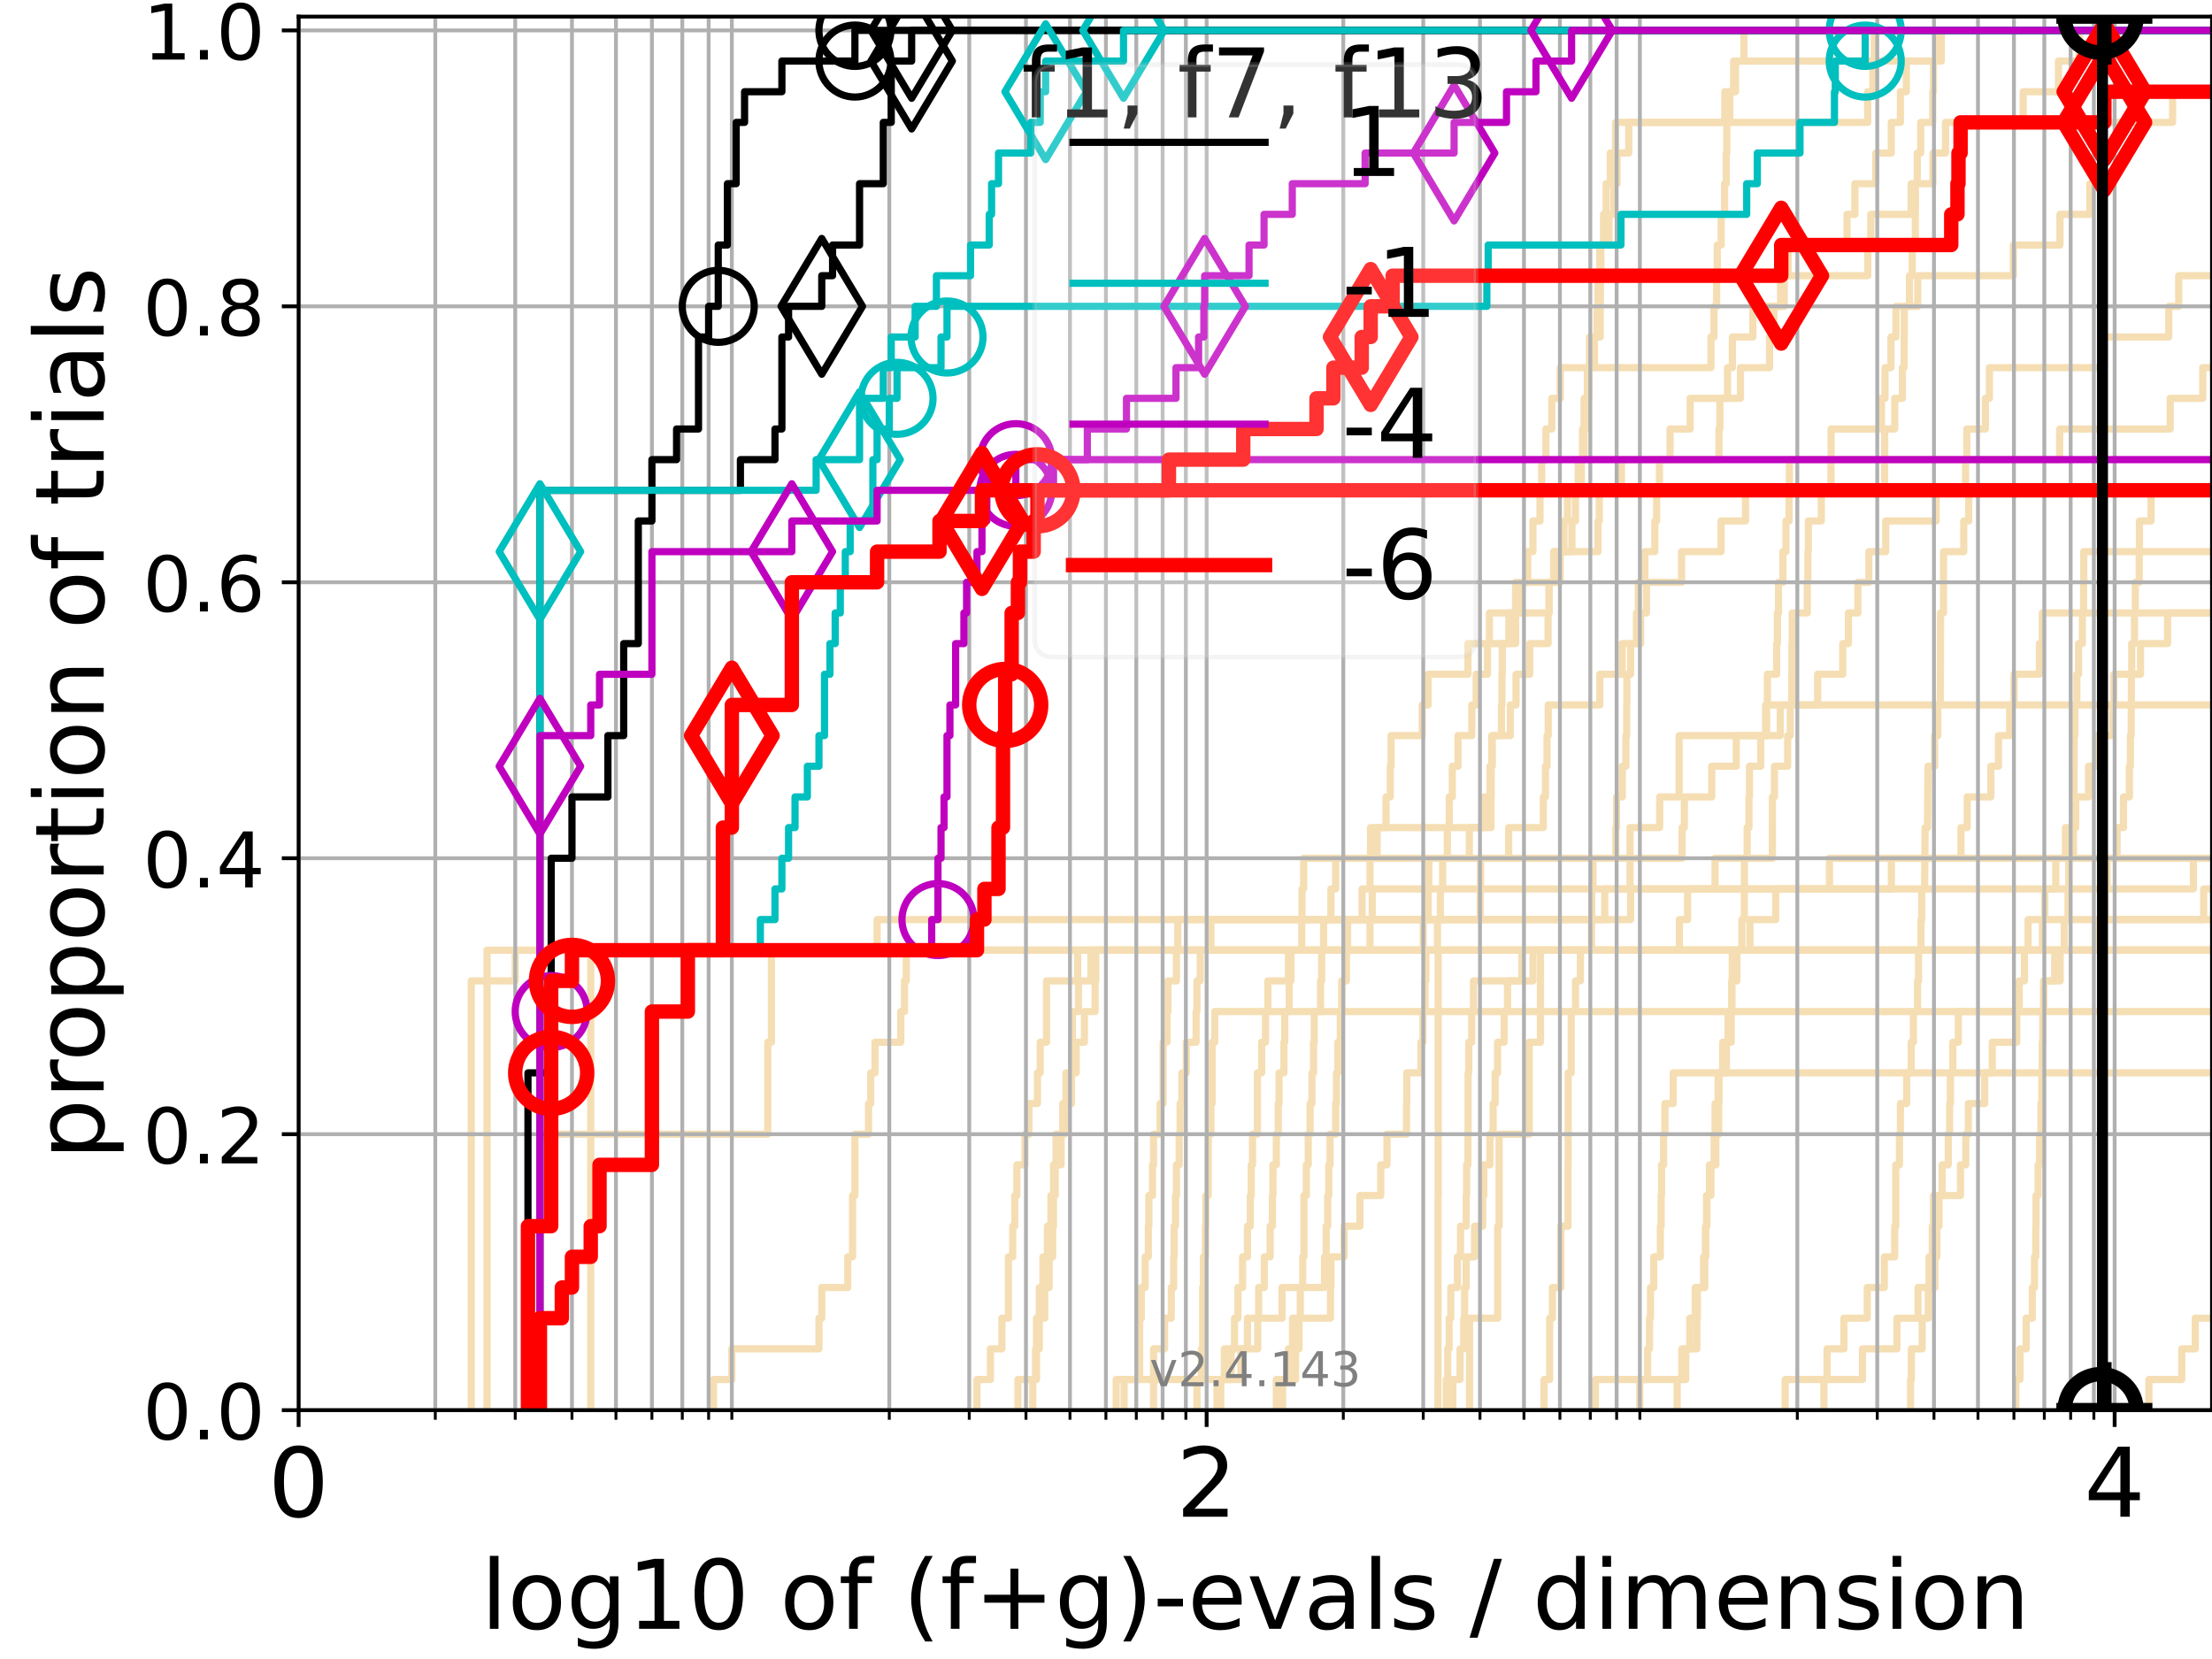 <?xml version="1.0" encoding="utf-8" standalone="no"?>
<!DOCTYPE svg PUBLIC "-//W3C//DTD SVG 1.1//EN"
  "http://www.w3.org/Graphics/SVG/1.1/DTD/svg11.dtd">
<!-- Created with matplotlib (https://matplotlib.org/) -->
<svg height="345.6pt" version="1.1" viewBox="0 0 460.8 345.6" width="460.8pt" xmlns="http://www.w3.org/2000/svg" xmlns:xlink="http://www.w3.org/1999/xlink">
 <defs>
  <style type="text/css">*{stroke-linecap:butt;stroke-linejoin:round;}</style>
 </defs>
 <g id="figure_1">
  <g id="patch_1">
   <path d="M 0 345.6 
L 460.8 345.6 
L 460.8 0 
L 0 0 
z
" style="fill:#ffffff;"/>
  </g>
  <g id="axes_1">
   <g id="patch_2">
    <path d="M 62.208 293.76 
L 460.8 293.76 
L 460.8 3.456 
L 62.208 3.456 
z
" style="fill:#ffffff;"/>
   </g>
   <g id="line2d_1">
    <path clip-path="url(#pc1e0c467be)" d="M 249.343 293.76 
L 249.343 287.373 
L 250.282 287.373 
L 250.282 280.985 
L 250.534 280.985 
L 250.534 274.598 
L 250.534 274.598 
L 250.534 268.211 
L 250.701 268.211 
L 250.701 261.823 
L 251.116 261.823 
L 251.116 255.436 
L 251.199 255.436 
L 251.199 249.049 
L 251.691 249.049 
L 251.691 242.661 
L 251.691 242.661 
L 251.691 236.274 
L 252.257 236.274 
L 252.257 229.887 
L 252.498 229.887 
L 252.498 223.499 
L 252.498 223.499 
L 252.498 217.112 
L 253.054 217.112 
L 253.054 210.725 
L 253.054 210.725 
L 253.054 210.725 
L 460.8 210.725 
" style="fill:none;stroke:#f5deb3;stroke-linecap:square;stroke-width:1.5;"/>
   </g>
   <g id="line2d_2">
    <path clip-path="url(#pc1e0c467be)" d="M 306.133 293.76 
L 306.133 274.598 
L 311.995 274.598 
L 311.995 255.436 
L 312.295 255.436 
L 312.295 236.274 
L 318.557 236.274 
L 318.557 217.112 
L 320.905 217.112 
L 320.905 197.95 
L 320.905 197.95 
L 320.905 197.95 
L 460.8 197.95 
" style="fill:none;stroke:#f5deb3;stroke-linecap:square;stroke-width:1.5;"/>
   </g>
   <g id="line2d_3">
    <path clip-path="url(#pc1e0c467be)" d="M 123.064 293.76 
L 123.064 287.373 
L 123.064 287.373 
L 123.064 280.985 
L 123.064 280.985 
L 123.064 274.598 
L 123.064 274.598 
L 123.064 268.211 
L 123.064 268.211 
L 123.064 261.823 
L 123.064 261.823 
L 123.064 255.436 
L 123.064 255.436 
L 123.064 249.049 
L 123.064 249.049 
L 123.064 242.661 
L 123.064 242.661 
L 123.064 236.274 
L 123.064 236.274 
L 123.064 229.887 
L 123.064 229.887 
L 123.064 223.499 
L 123.064 223.499 
L 123.064 217.112 
L 123.064 217.112 
L 123.064 210.725 
L 123.064 210.725 
L 123.064 204.337 
L 123.064 204.337 
L 123.064 197.95 
L 182.715 197.95 
L 182.715 191.563 
L 339.689 191.563 
L 339.689 185.175 
L 381.103 185.175 
L 381.103 178.788 
L 408.507 178.788 
L 408.507 172.401 
L 409.808 172.401 
L 409.808 166.013 
L 414.737 166.013 
L 414.737 159.626 
L 416.313 159.626 
L 416.313 153.239 
L 418.66 153.239 
L 418.66 146.851 
L 419.567 146.851 
L 419.567 140.464 
L 424.846 140.464 
L 424.846 134.077 
L 425.445 134.077 
L 425.445 127.69 
L 425.445 127.69 
L 425.445 127.69 
L 460.8 127.69 
" style="fill:none;stroke:#f5deb3;stroke-linecap:square;stroke-width:1.5;"/>
   </g>
   <g id="line2d_4">
    <path clip-path="url(#pc1e0c467be)" d="M 232.516 293.76 
L 232.516 287.373 
L 240.307 287.373 
L 240.307 280.985 
L 242.607 280.985 
L 242.607 274.598 
L 244.006 274.598 
L 244.006 268.211 
L 244.494 268.211 
L 244.494 261.823 
L 244.591 261.823 
L 244.591 255.436 
L 244.881 255.436 
L 244.881 249.049 
L 245.073 249.049 
L 245.073 242.661 
L 245.643 242.661 
L 245.643 236.274 
L 245.832 236.274 
L 245.832 229.887 
L 246.206 229.887 
L 246.206 223.499 
L 247.127 223.499 
L 247.127 217.112 
L 249.17 217.112 
L 249.17 210.725 
L 249.343 210.725 
L 249.343 204.337 
L 250.028 204.337 
L 250.028 197.95 
L 252.257 197.95 
L 252.257 191.563 
L 285.86 191.563 
L 285.86 185.175 
L 297.65 185.175 
L 297.65 178.788 
L 306.09 178.788 
L 306.09 172.401 
L 310.602 172.401 
L 310.602 166.013 
L 310.64 166.013 
L 310.64 159.626 
L 310.873 159.626 
L 310.873 153.239 
L 314.631 153.239 
L 314.631 146.851 
L 315.811 146.851 
L 315.811 140.464 
L 318.685 140.464 
L 318.685 134.077 
L 322.491 134.077 
L 322.491 127.69 
L 322.679 127.69 
L 322.679 121.302 
L 325.014 121.302 
L 325.014 114.915 
L 332.891 114.915 
L 332.891 108.528 
L 333.161 108.528 
L 333.161 102.14 
L 337.78 102.14 
L 337.78 95.753 
L 358.091 95.753 
L 358.091 89.366 
L 358.28 89.366 
L 358.28 82.978 
L 362.574 82.978 
L 362.574 76.591 
L 368.626 76.591 
L 368.626 70.204 
L 369.533 70.204 
L 369.533 63.816 
L 371.691 63.816 
L 371.691 57.429 
L 372.495 57.429 
L 372.495 51.042 
L 384.766 51.042 
L 384.766 44.654 
L 386.409 44.654 
L 386.409 38.267 
L 390.764 38.267 
L 390.764 31.88 
L 393.986 31.88 
L 393.986 25.492 
L 395.887 25.492 
L 395.887 19.105 
L 397.13 19.105 
L 397.13 12.718 
L 404.415 12.718 
L 404.415 6.33 
L 404.415 6.33 
L 404.415 6.33 
L 460.8 6.33 
" style="fill:none;stroke:#f5deb3;stroke-linecap:square;stroke-width:1.5;"/>
   </g>
   <g id="line2d_5">
    <path clip-path="url(#pc1e0c467be)" d="M 341.586 293.76 
L 341.586 287.373 
L 343.225 287.373 
L 343.225 280.985 
L 343.618 280.985 
L 343.618 274.598 
L 343.817 274.598 
L 343.817 268.211 
L 344.504 268.211 
L 344.504 261.823 
L 345.884 261.823 
L 345.884 255.436 
L 346.04 255.436 
L 346.04 249.049 
L 346.138 249.049 
L 346.138 242.661 
L 346.545 242.661 
L 346.545 236.274 
L 346.843 236.274 
L 346.843 229.887 
L 348.567 229.887 
L 348.567 223.499 
L 348.567 223.499 
L 348.567 223.499 
L 460.8 223.499 
" style="fill:none;stroke:#f5deb3;stroke-linecap:square;stroke-width:1.5;"/>
   </g>
   <g id="line2d_6"/>
   <g id="line2d_7">
    <path clip-path="url(#pc1e0c467be)" d="M 267.188 293.76 
L 267.188 287.373 
L 269.891 287.373 
L 269.891 280.985 
L 270.617 280.985 
L 270.617 274.598 
L 270.874 274.598 
L 270.874 268.211 
L 271.381 268.211 
L 271.381 261.823 
L 271.633 261.823 
L 271.633 255.436 
L 271.633 255.436 
L 271.633 249.049 
L 272.131 249.049 
L 272.131 242.661 
L 272.526 242.661 
L 272.526 236.274 
L 272.917 236.274 
L 272.917 229.887 
L 273.304 229.887 
L 273.304 223.499 
L 273.639 223.499 
L 273.639 217.112 
L 273.782 217.112 
L 273.782 210.725 
L 275.094 210.725 
L 275.094 204.337 
L 275.324 204.337 
L 275.324 197.95 
L 275.734 197.95 
L 275.734 191.563 
L 277.249 191.563 
L 277.249 185.175 
L 278.243 185.175 
L 278.243 178.788 
L 336.601 178.788 
L 336.601 172.401 
L 336.755 172.401 
L 336.755 166.013 
L 337.96 166.013 
L 337.96 159.626 
L 338.702 159.626 
L 338.702 153.239 
L 338.868 153.239 
L 338.868 146.851 
L 338.907 146.851 
L 338.907 140.464 
L 339.689 140.464 
L 339.689 134.077 
L 340.905 134.077 
L 340.905 127.69 
L 341.293 127.69 
L 341.293 121.302 
L 342.659 121.302 
L 342.659 114.915 
L 344.724 114.915 
L 344.724 108.528 
L 345.103 108.528 
L 345.103 102.14 
L 345.694 102.14 
L 345.694 95.753 
L 347.899 95.753 
L 347.899 89.366 
L 352.094 89.366 
L 352.094 82.978 
L 359.879 82.978 
L 359.879 76.591 
L 360.89 76.591 
L 360.89 70.204 
L 365.154 70.204 
L 365.154 63.816 
L 370.934 63.816 
L 370.934 57.429 
L 389.095 57.429 
L 389.095 51.042 
L 389.722 51.042 
L 389.722 44.654 
L 398.117 44.654 
L 398.117 38.267 
L 402.675 38.267 
L 402.675 31.88 
L 405.282 31.88 
L 405.282 25.492 
L 421.466 25.492 
L 421.466 19.105 
L 428.809 19.105 
L 428.809 12.718 
L 433.119 12.718 
L 433.119 6.33 
L 433.119 6.33 
L 433.119 6.33 
L 460.8 6.33 
" style="fill:none;stroke:#f5deb3;stroke-linecap:square;stroke-width:1.5;"/>
   </g>
   <g id="line2d_8">
    <path clip-path="url(#pc1e0c467be)" d="M 398.002 293.76 
L 398.002 287.373 
L 398.177 287.373 
L 398.177 280.985 
L 400.435 280.985 
L 400.435 274.598 
L 401.693 274.598 
L 401.693 268.211 
L 401.862 268.211 
L 401.862 261.823 
L 402.543 261.823 
L 402.543 255.436 
L 402.786 255.436 
L 402.786 249.049 
L 404.579 249.049 
L 404.579 242.661 
L 405.852 242.661 
L 405.852 236.274 
L 406.143 236.274 
L 406.143 229.887 
L 406.296 229.887 
L 406.296 223.499 
L 406.807 223.499 
L 406.807 217.112 
L 407.956 217.112 
L 407.956 210.725 
L 425.755 210.725 
L 425.755 204.337 
L 429.162 204.337 
L 429.162 197.95 
L 430.034 197.95 
L 430.034 191.563 
L 430.819 191.563 
L 430.819 185.175 
L 430.966 185.175 
L 430.966 178.788 
L 431.953 178.788 
L 431.953 172.401 
L 432.003 172.401 
L 432.003 166.013 
L 432.066 166.013 
L 432.066 159.626 
L 432.082 159.626 
L 432.082 153.239 
L 432.238 153.239 
L 432.238 146.851 
L 432.649 146.851 
L 432.649 140.464 
L 432.995 140.464 
L 432.995 134.077 
L 433.796 134.077 
L 433.796 127.69 
L 434.045 127.69 
L 434.045 121.302 
L 434.093 121.302 
L 434.093 114.915 
L 461.8 114.915 
" style="fill:none;stroke:#f5deb3;stroke-linecap:square;stroke-width:1.5;"/>
   </g>
   <g id="line2d_9">
    <path clip-path="url(#pc1e0c467be)" d="M 240.307 293.76 
L 240.307 287.373 
L 258.509 287.373 
L 258.509 280.985 
L 262.014 280.985 
L 262.014 274.598 
L 262.203 274.598 
L 262.203 268.211 
L 263.385 268.211 
L 263.385 261.823 
L 264.593 261.823 
L 264.593 255.436 
L 265.067 255.436 
L 265.067 249.049 
L 265.184 249.049 
L 265.184 242.661 
L 265.882 242.661 
L 265.882 236.274 
L 266.284 236.274 
L 266.284 229.887 
L 266.455 229.887 
L 266.455 223.499 
L 267.467 223.499 
L 267.467 217.112 
L 267.633 217.112 
L 267.633 210.725 
L 268.562 210.725 
L 268.562 204.337 
L 268.939 204.337 
L 268.939 197.95 
L 271.179 197.95 
L 271.179 191.563 
L 271.23 191.563 
L 271.23 185.175 
L 271.583 185.175 
L 271.583 178.788 
L 285.504 178.788 
L 285.504 172.401 
L 288.736 172.401 
L 288.736 166.013 
L 289.62 166.013 
L 289.62 159.626 
L 289.781 159.626 
L 289.781 153.239 
L 296.269 153.239 
L 296.269 146.851 
L 297.49 146.851 
L 297.49 140.464 
L 305.807 140.464 
L 305.807 134.077 
L 314.313 134.077 
L 314.313 127.69 
L 315.725 127.69 
L 315.725 121.302 
L 323.708 121.302 
L 323.708 114.915 
L 327.456 114.915 
L 327.456 108.528 
L 328.197 108.528 
L 328.197 102.14 
L 329.431 102.14 
L 329.431 95.753 
L 329.675 95.753 
L 329.675 89.366 
L 330.004 89.366 
L 330.004 82.978 
L 330.961 82.978 
L 330.961 76.591 
L 331.127 76.591 
L 331.127 70.204 
L 332.676 70.204 
L 332.676 63.816 
L 332.891 63.816 
L 332.891 57.429 
L 333.262 57.429 
L 333.262 51.042 
L 335.185 51.042 
L 335.185 44.654 
L 336.197 44.654 
L 336.197 38.267 
L 336.868 38.267 
L 336.868 31.88 
L 339.295 31.88 
L 339.295 25.492 
L 359.308 25.492 
L 359.308 19.105 
L 361.547 19.105 
L 361.547 12.718 
L 363.307 12.718 
L 363.307 6.33 
L 363.307 6.33 
L 363.307 6.33 
L 460.8 6.33 
" style="fill:none;stroke:#f5deb3;stroke-linecap:square;stroke-width:1.5;"/>
   </g>
   <g id="line2d_10">
    <path clip-path="url(#pc1e0c467be)" d="M 371.879 293.76 
L 371.879 287.373 
L 387.991 287.373 
L 387.991 280.985 
L 395.17 280.985 
L 395.17 274.598 
L 399.556 274.598 
L 399.556 268.211 
L 403.065 268.211 
L 403.065 261.823 
L 403.488 261.823 
L 403.488 255.436 
L 403.933 255.436 
L 403.933 249.049 
L 408.4 249.049 
L 408.4 242.661 
L 409.507 242.661 
L 409.507 236.274 
L 410.042 236.274 
L 410.042 229.887 
L 413.449 229.887 
L 413.449 223.499 
L 415.024 223.499 
L 415.024 217.112 
L 420.119 217.112 
L 420.119 210.725 
L 420.642 210.725 
L 420.642 204.337 
L 421.729 204.337 
L 421.729 197.95 
L 422.49 197.95 
L 422.49 191.563 
L 425.969 191.563 
L 425.969 185.175 
L 428.263 185.175 
L 428.263 178.788 
L 430.274 178.788 
L 430.274 172.401 
L 432.406 172.401 
L 432.406 166.013 
L 435.083 166.013 
L 435.083 159.626 
L 436.663 159.626 
L 436.663 153.239 
L 440.087 153.239 
L 440.087 146.851 
L 440.36 146.851 
L 440.36 140.464 
L 445.918 140.464 
L 445.918 134.077 
L 451.553 134.077 
L 451.553 127.69 
L 451.553 127.69 
L 451.553 127.69 
L 460.8 127.69 
" style="fill:none;stroke:#f5deb3;stroke-linecap:square;stroke-width:1.5;"/>
   </g>
   <g id="line2d_11">
    <path clip-path="url(#pc1e0c467be)" d="M 234.172 293.76 
L 234.172 287.373 
L 237.412 287.373 
L 237.412 280.985 
L 237.412 280.985 
L 237.412 274.598 
L 237.756 274.598 
L 237.756 268.211 
L 238.549 268.211 
L 238.549 261.823 
L 239.217 261.823 
L 239.217 255.436 
L 239.328 255.436 
L 239.328 249.049 
L 240.091 249.049 
L 240.091 242.661 
L 240.307 242.661 
L 240.307 236.274 
L 241.681 236.274 
L 241.681 229.887 
L 242.301 229.887 
L 242.301 223.499 
L 242.301 223.499 
L 242.301 217.112 
L 243.112 217.112 
L 243.112 210.725 
L 243.312 210.725 
L 243.312 204.337 
L 245.073 204.337 
L 245.073 197.95 
L 245.359 197.95 
L 245.359 191.563 
L 334.3 191.563 
L 334.3 185.175 
L 456.925 185.175 
L 456.925 178.788 
L 461.8 178.788 
" style="fill:none;stroke:#f5deb3;stroke-linecap:square;stroke-width:1.5;"/>
   </g>
   <g id="line2d_12">
    <path clip-path="url(#pc1e0c467be)" d="M 101.455 293.76 
L 101.455 287.373 
L 101.455 287.373 
L 101.455 280.985 
L 101.455 280.985 
L 101.455 274.598 
L 101.455 274.598 
L 101.455 268.211 
L 101.455 268.211 
L 101.455 261.823 
L 101.455 261.823 
L 101.455 255.436 
L 101.455 255.436 
L 101.455 249.049 
L 101.455 249.049 
L 101.455 242.661 
L 101.455 242.661 
L 101.455 236.274 
L 101.455 236.274 
L 101.455 229.887 
L 101.455 229.887 
L 101.455 223.499 
L 101.455 223.499 
L 101.455 217.112 
L 101.455 217.112 
L 101.455 210.725 
L 101.455 210.725 
L 101.455 204.337 
L 101.455 204.337 
L 101.455 197.95 
L 101.455 197.95 
L 101.455 197.95 
L 460.8 197.95 
" style="fill:none;stroke:#f5deb3;stroke-linecap:square;stroke-width:1.5;"/>
   </g>
   <g id="line2d_13">
    <path clip-path="url(#pc1e0c467be)" d="M 321.653 293.76 
L 321.653 287.373 
L 322.824 287.373 
L 322.824 280.985 
L 322.824 280.985 
L 322.824 274.598 
L 323.397 274.598 
L 323.397 268.211 
L 325.164 268.211 
L 325.164 261.823 
L 325.164 261.823 
L 325.164 255.436 
L 326.649 255.436 
L 326.649 249.049 
L 326.649 249.049 
L 326.649 242.661 
L 326.676 242.661 
L 326.676 236.274 
L 326.676 236.274 
L 326.676 229.887 
L 326.676 229.887 
L 326.676 223.499 
L 327.314 223.499 
L 327.314 217.112 
L 327.314 217.112 
L 327.314 210.725 
L 328.209 210.725 
L 328.209 204.337 
L 329.221 204.337 
L 329.221 197.95 
L 331.537 197.95 
L 331.537 191.563 
L 331.595 191.563 
L 331.595 185.175 
L 339.565 185.175 
L 339.565 178.788 
L 339.565 178.788 
L 339.565 172.401 
L 345.744 172.401 
L 345.744 166.013 
L 349.789 166.013 
L 349.789 159.626 
L 349.789 159.626 
L 349.789 153.239 
L 370.867 153.239 
L 370.867 146.851 
L 370.867 146.851 
L 370.867 146.851 
L 460.8 146.851 
" style="fill:none;stroke:#f5deb3;stroke-linecap:square;stroke-width:1.5;"/>
   </g>
   <g id="line2d_14">
    <path clip-path="url(#pc1e0c467be)" d="M 203.522 293.76 
L 203.522 287.373 
L 206.321 287.373 
L 206.321 280.985 
L 208.709 280.985 
L 208.709 274.598 
L 210.079 274.598 
L 210.079 268.211 
L 210.079 268.211 
L 210.079 261.823 
L 210.967 261.823 
L 210.967 255.436 
L 211.404 255.436 
L 211.404 249.049 
L 211.836 249.049 
L 211.836 242.661 
L 213.521 242.661 
L 213.521 236.274 
L 214.339 236.274 
L 214.339 229.887 
L 216.121 229.887 
L 216.121 223.499 
L 216.698 223.499 
L 216.698 217.112 
L 218.014 217.112 
L 218.014 210.725 
L 218.014 210.725 
L 218.014 204.337 
L 224.504 204.337 
L 224.504 197.95 
L 437.411 197.95 
L 437.411 191.563 
L 437.411 191.563 
L 437.411 191.563 
L 460.8 191.563 
" style="fill:none;stroke:#f5deb3;stroke-linecap:square;stroke-width:1.5;"/>
   </g>
   <g id="line2d_15">
    <path clip-path="url(#pc1e0c467be)" d="M 447.655 293.76 
L 447.655 287.373 
L 454.503 287.373 
L 454.503 280.985 
L 457.309 280.985 
L 457.309 274.598 
L 461.8 274.598 
" style="fill:none;stroke:#f5deb3;stroke-linecap:square;stroke-width:1.5;"/>
   </g>
   <g id="line2d_16">
    <path clip-path="url(#pc1e0c467be)" d="M 302.656 293.76 
L 302.656 287.373 
L 304.16 287.373 
L 304.16 280.985 
L 304.925 280.985 
L 304.925 274.598 
L 305.103 274.598 
L 305.103 268.211 
L 305.435 268.211 
L 305.435 261.823 
L 307.181 261.823 
L 307.181 255.436 
L 308.876 255.436 
L 308.876 249.049 
L 309.119 249.049 
L 309.119 242.661 
L 310.368 242.661 
L 310.368 236.274 
L 311.046 236.274 
L 311.046 229.887 
L 311.466 229.887 
L 311.466 223.499 
L 311.977 223.499 
L 311.977 217.112 
L 313.343 217.112 
L 313.343 210.725 
L 314.046 210.725 
L 314.046 204.337 
L 317.025 204.337 
L 317.025 197.95 
L 317.025 197.95 
L 317.025 197.95 
L 460.8 197.95 
" style="fill:none;stroke:#f5deb3;stroke-linecap:square;stroke-width:1.5;"/>
   </g>
   <g id="line2d_17">
    <path clip-path="url(#pc1e0c467be)" d="M 332.357 293.76 
L 332.357 287.373 
L 350.361 287.373 
L 350.361 280.985 
L 352.002 280.985 
L 352.002 274.598 
L 353.142 274.598 
L 353.142 268.211 
L 355.14 268.211 
L 355.14 261.823 
L 355.343 261.823 
L 355.343 255.436 
L 355.506 255.436 
L 355.506 249.049 
L 356.414 249.049 
L 356.414 242.661 
L 357.445 242.661 
L 357.445 236.274 
L 358.036 236.274 
L 358.036 229.887 
L 358.097 229.887 
L 358.097 223.499 
L 358.866 223.499 
L 358.866 217.112 
L 359.984 217.112 
L 359.984 210.725 
L 360.753 210.725 
L 360.753 204.337 
L 361.833 204.337 
L 361.833 197.95 
L 362.863 197.95 
L 362.863 191.563 
L 363.377 191.563 
L 363.377 185.175 
L 363.398 185.175 
L 363.398 178.788 
L 363.964 178.788 
L 363.964 172.401 
L 364.338 172.401 
L 364.338 166.013 
L 364.454 166.013 
L 364.454 159.626 
L 366.793 159.626 
L 366.793 153.239 
L 368.026 153.239 
L 368.026 146.851 
L 368.179 146.851 
L 368.179 140.464 
L 370.112 140.464 
L 370.112 134.077 
L 370.267 134.077 
L 370.267 127.69 
L 370.493 127.69 
L 370.493 121.302 
L 371.418 121.302 
L 371.418 114.915 
L 372.041 114.915 
L 372.041 108.528 
L 372.697 108.528 
L 372.697 102.14 
L 392.601 102.14 
L 392.601 95.753 
L 392.617 95.753 
L 392.617 89.366 
L 394.707 89.366 
L 394.707 82.978 
L 396.304 82.978 
L 396.304 76.591 
L 396.664 76.591 
L 396.664 70.204 
L 396.7 70.204 
L 396.7 63.816 
L 397.772 63.816 
L 397.772 57.429 
L 398.356 57.429 
L 398.356 51.042 
L 398.998 51.042 
L 398.998 44.654 
L 399.011 44.654 
L 399.011 38.267 
L 399.402 38.267 
L 399.402 31.88 
L 400.122 31.88 
L 400.122 25.492 
L 402.628 25.492 
L 402.628 19.105 
L 402.786 19.105 
L 402.786 12.718 
L 403.261 12.718 
L 403.261 6.33 
L 403.261 6.33 
L 403.261 6.33 
L 460.8 6.33 
" style="fill:none;stroke:#f5deb3;stroke-linecap:square;stroke-width:1.5;"/>
   </g>
   <g id="line2d_18">
    <path clip-path="url(#pc1e0c467be)" d="M 98.168 293.76 
L 98.168 287.373 
L 98.168 287.373 
L 98.168 280.985 
L 98.168 280.985 
L 98.168 274.598 
L 98.168 274.598 
L 98.168 268.211 
L 98.168 268.211 
L 98.168 261.823 
L 98.168 261.823 
L 98.168 255.436 
L 98.168 255.436 
L 98.168 249.049 
L 98.168 249.049 
L 98.168 242.661 
L 98.168 242.661 
L 98.168 236.274 
L 98.168 236.274 
L 98.168 229.887 
L 98.168 229.887 
L 98.168 223.499 
L 98.168 223.499 
L 98.168 217.112 
L 98.168 217.112 
L 98.168 210.725 
L 98.168 210.725 
L 98.168 204.337 
L 107.333 204.337 
L 107.333 197.95 
L 107.333 197.95 
L 107.333 197.95 
L 460.8 197.95 
" style="fill:none;stroke:#f5deb3;stroke-linecap:square;stroke-width:1.5;"/>
   </g>
   <g id="line2d_19">
    <path clip-path="url(#pc1e0c467be)" d="M 379.96 293.76 
L 379.96 287.373 
L 380.611 287.373 
L 380.611 280.985 
L 384.123 280.985 
L 384.123 274.598 
L 388.986 274.598 
L 388.986 268.211 
L 392.535 268.211 
L 392.535 261.823 
L 394.702 261.823 
L 394.702 255.436 
L 394.927 255.436 
L 394.929 242.661 
L 395.687 242.661 
L 395.687 236.274 
L 395.892 236.274 
L 395.892 229.887 
L 397.196 229.887 
L 397.196 223.499 
L 398.138 223.499 
L 398.138 217.112 
L 398.599 217.112 
L 398.599 210.725 
L 399.46 210.725 
L 399.46 204.337 
L 399.667 204.337 
L 399.667 197.95 
L 400.182 197.95 
L 400.182 191.563 
L 400.326 191.563 
L 400.326 185.175 
L 400.931 185.175 
L 401.041 172.401 
L 401.545 172.401 
L 401.636 159.626 
L 403.018 159.626 
L 403.018 153.239 
L 403.688 153.239 
L 403.688 146.851 
L 404.193 146.851 
L 404.256 127.69 
L 404.858 127.69 
L 404.879 114.915 
L 409.087 114.915 
L 409.087 108.528 
L 410.121 108.528 
L 410.121 102.14 
L 410.121 102.14 
L 460.8 102.14 
L 460.8 102.14 
" style="fill:none;stroke:#f5deb3;stroke-linecap:square;stroke-width:1.5;"/>
   </g>
   <g id="line2d_20">
    <path clip-path="url(#pc1e0c467be)" d="M 212.051 293.76 
L 212.051 287.373 
L 215.731 287.373 
L 215.731 280.985 
L 215.927 280.985 
L 215.927 274.598 
L 216.506 274.598 
L 216.506 268.211 
L 217.267 268.211 
L 217.267 261.823 
L 218.198 261.823 
L 218.198 255.436 
L 218.929 255.436 
L 218.929 249.049 
L 219.468 249.049 
L 219.468 242.661 
L 221.045 242.661 
L 221.045 236.274 
L 221.387 236.274 
L 221.387 229.887 
L 223.22 229.887 
L 223.22 223.499 
L 224.187 223.499 
L 224.187 217.112 
L 225.902 217.112 
L 225.902 210.725 
L 228.13 210.725 
L 228.13 204.337 
L 228.275 204.337 
L 228.275 197.95 
L 296.489 197.95 
L 296.489 191.563 
L 308.367 191.563 
L 308.367 185.175 
L 331.839 185.175 
L 331.839 178.788 
L 350.413 178.788 
L 350.413 172.401 
L 350.881 172.401 
L 350.881 166.013 
L 356.585 166.013 
L 356.585 159.626 
L 361.693 159.626 
L 361.693 153.239 
L 367.809 153.239 
L 367.809 146.851 
L 378.651 146.851 
L 378.651 140.464 
L 383.876 140.464 
L 383.876 134.077 
L 385.062 134.077 
L 385.062 127.69 
L 387.033 127.69 
L 387.033 121.302 
L 389.318 121.302 
L 389.318 114.915 
L 392.827 114.915 
L 392.827 108.528 
L 403.328 108.528 
L 403.328 102.14 
L 409.462 102.14 
L 409.462 95.753 
L 409.727 95.753 
L 409.727 89.366 
L 413.59 89.366 
L 413.59 82.978 
L 414.429 82.978 
L 414.429 76.591 
L 438.364 76.591 
L 438.364 70.204 
L 451.792 70.204 
L 451.792 63.816 
L 453.864 63.816 
L 453.864 57.429 
L 461.428 57.429 
L 461.428 51.042 
L 461.8 51.042 
" style="fill:none;stroke:#f5deb3;stroke-linecap:square;stroke-width:1.5;"/>
   </g>
   <g id="line2d_21">
    <path clip-path="url(#pc1e0c467be)" d="M 299.548 293.76 
L 299.548 287.373 
L 299.574 287.373 
L 299.574 280.985 
L 299.574 280.985 
L 299.574 274.598 
L 299.574 274.598 
L 299.574 268.211 
L 299.574 268.211 
L 299.574 261.823 
L 299.574 261.823 
L 299.574 255.436 
L 299.574 255.436 
L 299.574 249.049 
L 299.599 249.049 
L 299.599 242.661 
L 299.599 242.661 
L 299.599 236.274 
L 299.599 236.274 
L 299.599 229.887 
L 299.599 229.887 
L 299.599 223.499 
L 299.599 223.499 
L 299.599 217.112 
L 299.599 217.112 
L 299.599 210.725 
L 299.599 210.725 
L 299.599 204.337 
L 299.599 204.337 
L 299.599 197.95 
L 299.599 197.95 
L 299.599 197.95 
L 460.8 197.95 
" style="fill:none;stroke:#f5deb3;stroke-linecap:square;stroke-width:1.5;"/>
   </g>
   <g id="line2d_22">
    <path clip-path="url(#pc1e0c467be)" d="M 215.14 293.76 
L 215.14 287.373 
L 215.927 287.373 
L 215.927 280.985 
L 216.506 280.985 
L 216.506 274.598 
L 217.642 274.598 
L 217.642 268.211 
L 218.565 268.211 
L 218.565 261.823 
L 219.289 261.823 
L 219.289 255.436 
L 219.468 255.436 
L 219.468 249.049 
L 219.824 249.049 
L 219.824 242.661 
L 220 242.661 
L 220 236.274 
L 221.726 236.274 
L 221.726 229.887 
L 222.063 229.887 
L 222.063 223.499 
L 223.22 223.499 
L 223.22 217.112 
L 223.383 217.112 
L 223.383 210.725 
L 224.662 210.725 
L 224.662 204.337 
L 227.253 204.337 
L 227.253 197.95 
L 285.396 197.95 
L 285.396 191.563 
L 297.516 191.563 
L 297.516 185.175 
L 308.428 185.175 
L 308.428 178.788 
L 314.277 178.788 
L 314.277 172.401 
L 321.505 172.401 
L 321.505 166.013 
L 321.949 166.013 
L 321.949 159.626 
L 322.272 159.626 
L 322.272 153.239 
L 322.52 153.239 
L 322.52 146.851 
L 333.284 146.851 
L 333.284 140.464 
L 337.92 140.464 
L 337.92 134.077 
L 341.769 134.077 
L 341.769 127.69 
L 342.987 127.69 
L 342.987 121.302 
L 350.302 121.302 
L 350.302 114.915 
L 358.529 114.915 
L 358.529 108.528 
L 363.623 108.528 
L 363.623 102.14 
L 372.761 102.14 
L 372.761 95.753 
L 429.065 95.753 
L 429.065 89.366 
L 452.092 89.366 
L 452.092 82.978 
L 458.88 82.978 
L 458.88 76.591 
L 461.8 76.591 
" style="fill:none;stroke:#f5deb3;stroke-linecap:square;stroke-width:1.5;"/>
   </g>
   <g id="line2d_23">
    <path clip-path="url(#pc1e0c467be)" d="M 349.383 293.76 
L 349.383 287.373 
L 351.179 287.373 
L 351.179 280.985 
L 353.485 280.985 
L 353.485 274.598 
L 353.587 274.598 
L 353.587 268.211 
L 354.896 268.211 
L 354.896 261.823 
L 355.291 261.823 
L 355.291 255.436 
L 355.577 255.436 
L 355.577 249.049 
L 356.113 249.049 
L 356.113 242.661 
L 357.083 242.661 
L 357.083 236.274 
L 357.277 236.274 
L 357.277 229.887 
L 357.901 229.887 
L 357.901 223.499 
L 359.633 223.499 
L 359.633 217.112 
L 360.639 217.112 
L 360.639 210.725 
L 360.776 210.725 
L 360.776 204.337 
L 360.856 204.337 
L 360.856 197.95 
L 364.537 197.95 
L 364.537 191.563 
L 369.911 191.563 
L 369.911 185.175 
L 394.007 185.175 
L 394.007 178.788 
L 461.8 178.788 
" style="fill:none;stroke:#f5deb3;stroke-linecap:square;stroke-width:1.5;"/>
   </g>
   <g id="line2d_24">
    <path clip-path="url(#pc1e0c467be)" d="M 265.882 293.76 
L 265.882 287.373 
L 268.4 287.373 
L 268.4 280.985 
L 269.259 280.985 
L 269.259 274.598 
L 277.162 274.598 
L 277.162 268.211 
L 277.249 268.211 
L 277.249 261.823 
L 279.998 261.823 
L 279.998 255.436 
L 283.299 255.436 
L 283.299 249.049 
L 287.63 249.049 
L 287.63 242.661 
L 288.934 242.661 
L 288.934 236.274 
L 293.004 236.274 
L 293.004 229.887 
L 293.064 229.887 
L 293.064 223.499 
L 295.993 223.499 
L 295.993 217.112 
L 296.434 217.112 
L 296.434 210.725 
L 296.843 210.725 
L 296.843 204.337 
L 297.033 204.337 
L 297.033 197.95 
L 299.447 197.95 
L 299.447 191.563 
L 300.054 191.563 
L 300.054 185.175 
L 300.528 185.175 
L 300.528 178.788 
L 301.509 178.788 
L 301.509 172.401 
L 301.895 172.401 
L 301.895 166.013 
L 302.538 166.013 
L 302.538 159.626 
L 303.726 159.626 
L 303.726 153.239 
L 306.607 153.239 
L 306.607 146.851 
L 307.517 146.851 
L 307.517 140.464 
L 309.877 140.464 
L 309.877 134.077 
L 310.27 134.077 
L 310.27 127.69 
L 322.723 127.69 
L 322.723 121.302 
L 323.652 121.302 
L 323.652 114.915 
L 325.8 114.915 
L 325.8 108.528 
L 326.518 108.528 
L 326.518 102.14 
L 328.762 102.14 
L 328.762 95.753 
L 329.992 95.753 
L 329.992 89.366 
L 330.329 89.366 
L 330.329 82.978 
L 330.676 82.978 
L 330.676 76.591 
L 332.151 76.591 
L 332.151 70.204 
L 333.362 70.204 
L 333.362 63.816 
L 333.396 63.816 
L 333.396 57.429 
L 333.496 57.429 
L 333.496 51.042 
L 334.037 51.042 
L 334.037 44.654 
L 334.582 44.654 
L 334.582 38.267 
L 335.451 38.267 
L 335.451 31.88 
L 336.56 31.88 
L 336.56 25.492 
L 389.086 25.492 
L 389.086 19.105 
L 390.164 19.105 
L 390.164 12.718 
L 390.449 12.718 
L 390.449 6.33 
L 390.449 6.33 
L 390.449 6.33 
L 460.8 6.33 
" style="fill:none;stroke:#f5deb3;stroke-linecap:square;stroke-width:1.5;"/>
   </g>
   <g id="line2d_25">
    <path clip-path="url(#pc1e0c467be)" d="M 419.927 293.76 
L 419.927 287.373 
L 420.802 287.373 
L 420.802 280.985 
L 422.094 280.985 
L 422.094 274.598 
L 423.372 274.598 
L 423.372 268.211 
L 423.815 268.211 
L 423.815 261.823 
L 424.088 261.823 
L 424.088 255.436 
L 424.142 255.436 
L 424.142 249.049 
L 424.568 249.049 
L 424.568 242.661 
L 424.884 242.661 
L 424.884 236.274 
L 425.164 236.274 
L 425.164 229.887 
L 425.343 229.887 
L 425.343 223.499 
L 425.424 223.499 
L 425.424 217.112 
L 425.56 217.112 
L 425.56 210.725 
L 425.728 210.725 
L 425.728 204.337 
L 428.027 204.337 
L 428.027 197.95 
L 436.554 197.95 
L 436.554 191.563 
L 438.538 191.563 
L 438.538 185.175 
L 438.934 185.175 
L 438.934 178.788 
L 441.032 178.788 
L 441.032 172.401 
L 442.363 172.401 
L 442.363 166.013 
L 443.596 166.013 
L 443.596 159.626 
L 443.803 159.626 
L 443.803 153.239 
L 443.974 153.239 
L 443.974 146.851 
L 444 146.851 
L 444 140.464 
L 444.076 140.464 
L 444.076 134.077 
L 444.653 134.077 
L 444.653 127.69 
L 444.827 127.69 
L 444.827 121.302 
L 445.642 121.302 
L 445.642 114.915 
L 445.69 114.915 
L 445.69 108.528 
L 448.102 108.528 
L 448.102 102.14 
L 448.102 102.14 
L 448.102 102.14 
L 460.8 102.14 
" style="fill:none;stroke:#f5deb3;stroke-linecap:square;stroke-width:1.5;"/>
   </g>
   <g id="line2d_26">
    <path clip-path="url(#pc1e0c467be)" d="M 301.29 293.76 
L 301.29 287.373 
L 301.581 287.373 
L 301.581 280.985 
L 301.871 280.985 
L 301.871 274.598 
L 302.229 274.598 
L 302.229 268.211 
L 303.611 268.211 
L 303.611 261.823 
L 304.25 261.823 
L 304.25 255.436 
L 305.435 255.436 
L 305.435 249.049 
L 305.523 249.049 
L 305.523 242.661 
L 305.807 242.661 
L 305.807 236.274 
L 305.829 236.274 
L 305.829 229.887 
L 305.829 229.887 
L 305.829 223.499 
L 305.96 223.499 
L 305.96 217.112 
L 306.586 217.112 
L 306.586 210.725 
L 306.948 210.725 
L 306.948 204.337 
L 319.349 204.337 
L 319.349 197.95 
L 349.849 197.95 
L 349.849 191.563 
L 351.553 191.563 
L 351.553 185.175 
L 357.277 185.175 
L 357.277 178.788 
L 369.217 178.788 
L 369.217 172.401 
L 369.222 172.401 
L 369.222 166.013 
L 369.649 166.013 
L 369.649 159.626 
L 372.405 159.626 
L 372.405 153.239 
L 372.945 153.239 
L 372.945 146.851 
L 373.254 146.851 
L 373.254 140.464 
L 373.292 140.464 
L 373.292 134.077 
L 373.343 134.077 
L 373.343 127.69 
L 376.491 127.69 
L 376.491 121.302 
L 376.615 121.302 
L 376.615 114.915 
L 376.712 114.915 
L 376.712 108.528 
L 379.418 108.528 
L 379.418 102.14 
L 381.429 102.14 
L 381.429 95.753 
L 381.45 95.753 
L 381.45 89.366 
L 391.944 89.366 
L 391.944 82.978 
L 392.683 82.978 
L 392.683 76.591 
L 393.927 76.591 
L 393.927 70.204 
L 394.959 70.204 
L 394.959 63.816 
L 399.509 63.816 
L 399.509 57.429 
L 419.415 57.429 
L 419.415 51.042 
L 429.127 51.042 
L 429.127 44.654 
L 435.361 44.654 
L 435.361 38.267 
L 437.547 38.267 
L 437.547 31.88 
L 438.006 31.88 
L 438.006 25.492 
L 452.593 25.492 
L 452.593 19.105 
L 461.8 19.105 
" style="fill:none;stroke:#f5deb3;stroke-linecap:square;stroke-width:1.5;"/>
   </g>
   <g id="line2d_27">
    <path clip-path="url(#pc1e0c467be)" d="M 254.296 293.76 
L 254.296 287.373 
L 256.456 287.373 
L 256.456 280.985 
L 257.176 280.985 
L 257.176 274.598 
L 257.883 274.598 
L 257.883 268.211 
L 258.852 268.211 
L 258.852 261.823 
L 259.867 261.823 
L 259.867 255.436 
L 260.463 255.436 
L 260.463 249.049 
L 260.66 249.049 
L 260.66 242.661 
L 260.922 242.661 
L 260.922 236.274 
L 261.95 236.274 
L 261.95 229.887 
L 261.95 229.887 
L 261.95 223.499 
L 262.829 223.499 
L 262.829 217.112 
L 263.629 217.112 
L 263.629 210.725 
L 264.114 210.725 
L 264.114 204.337 
L 268.4 204.337 
L 268.4 197.95 
L 425.477 197.95 
L 425.477 191.563 
L 459.071 191.563 
L 459.071 185.175 
L 459.071 185.175 
L 459.071 185.175 
L 460.8 185.175 
" style="fill:none;stroke:#f5deb3;stroke-linecap:square;stroke-width:1.5;"/>
   </g>
   <g id="line2d_28">
    <path clip-path="url(#pc1e0c467be)" d="M 253.524 293.76 
L 253.524 287.373 
L 255.054 287.373 
L 255.054 280.985 
L 259.867 280.985 
L 259.867 274.598 
L 267.076 274.598 
L 267.076 268.211 
L 275.915 268.211 
L 275.915 261.823 
L 276.275 261.823 
L 276.275 255.436 
L 276.588 255.436 
L 276.588 249.049 
L 276.809 249.049 
L 276.809 242.661 
L 277.074 242.661 
L 277.074 236.274 
L 278.243 236.274 
L 278.243 229.887 
L 278.414 229.887 
L 278.414 223.499 
L 278.71 223.499 
L 278.71 217.112 
L 279.214 217.112 
L 279.214 210.725 
L 279.504 210.725 
L 279.504 204.337 
L 280.486 204.337 
L 280.486 197.95 
L 280.728 197.95 
L 280.728 191.563 
L 283.749 191.563 
L 283.749 185.175 
L 285.396 185.175 
L 285.396 178.788 
L 286.876 178.788 
L 286.876 172.401 
L 309.219 172.401 
L 309.219 166.013 
L 310.407 166.013 
L 310.407 159.626 
L 310.757 159.626 
L 310.757 153.239 
L 312.776 153.239 
L 312.776 146.851 
L 312.887 146.851 
L 312.887 140.464 
L 312.96 140.464 
L 312.96 134.077 
L 315.725 134.077 
L 315.725 127.69 
L 316.991 127.69 
L 316.991 121.302 
L 318.268 121.302 
L 318.268 114.915 
L 319.334 114.915 
L 319.334 108.528 
L 320.814 108.528 
L 320.814 102.14 
L 321.161 102.14 
L 321.161 95.753 
L 322.038 95.753 
L 322.038 89.366 
L 323.268 89.366 
L 323.268 82.978 
L 325.028 82.978 
L 325.028 76.591 
L 356.42 76.591 
L 356.42 70.204 
L 357.052 70.204 
L 357.052 63.816 
L 357.606 63.816 
L 357.606 57.429 
L 357.735 57.429 
L 357.735 51.042 
L 358.553 51.042 
L 358.553 44.654 
L 359.266 44.654 
L 359.266 38.267 
L 359.609 38.267 
L 359.609 31.88 
L 359.727 31.88 
L 359.727 25.492 
L 360.35 25.492 
L 360.35 19.105 
L 361.135 19.105 
L 361.135 12.718 
L 404.177 12.718 
L 404.177 6.33 
L 404.177 6.33 
L 404.177 6.33 
L 460.8 6.33 
" style="fill:none;stroke:#f5deb3;stroke-linecap:square;stroke-width:1.5;"/>
   </g>
   <g id="line2d_29">
    <path clip-path="url(#pc1e0c467be)" d="M 109.984 293.76 
L 109.984 287.373 
L 109.984 287.373 
L 109.984 280.985 
L 109.984 280.985 
L 109.984 274.598 
L 112.474 274.598 
L 112.474 268.211 
L 112.474 268.211 
L 112.474 261.823 
L 112.474 261.823 
L 112.474 255.436 
L 112.474 255.436 
L 112.474 249.049 
L 112.474 249.049 
L 112.474 242.661 
L 112.474 242.661 
L 112.474 236.274 
L 159.947 236.274 
L 159.947 229.887 
L 159.947 229.887 
L 159.947 223.499 
L 159.947 223.499 
L 159.947 217.112 
L 160.701 217.112 
L 160.701 210.725 
L 160.701 210.725 
L 160.701 204.337 
L 160.701 204.337 
L 160.701 197.95 
L 160.701 197.95 
L 160.701 197.95 
L 460.8 197.95 
" style="fill:none;stroke:#f5deb3;stroke-linecap:square;stroke-width:1.5;"/>
   </g>
   <g id="line2d_30">
    <path clip-path="url(#pc1e0c467be)" d="M 148.635 293.76 
L 148.635 287.373 
L 152.458 287.373 
L 152.458 280.985 
L 170.606 280.985 
L 170.606 274.598 
L 171.189 274.598 
L 171.189 268.211 
L 176.601 268.211 
L 176.601 261.823 
L 177.603 261.823 
L 177.603 255.436 
L 177.603 255.436 
L 177.603 249.049 
L 178.095 249.049 
L 178.095 242.661 
L 178.095 242.661 
L 178.095 236.274 
L 180.929 236.274 
L 180.929 229.887 
L 181.383 229.887 
L 181.383 223.499 
L 182.276 223.499 
L 182.276 217.112 
L 187.65 217.112 
L 187.65 210.725 
L 188.418 210.725 
L 188.418 204.337 
L 188.796 204.337 
L 188.796 197.95 
L 188.796 197.95 
L 188.796 197.95 
L 460.8 197.95 
" style="fill:none;stroke:#f5deb3;stroke-linecap:square;stroke-width:1.5;"/>
   </g>
   <g id="matplotlib.axis_1">
    <g id="xtick_1">
     <g id="line2d_31">
      <path clip-path="url(#pc1e0c467be)" d="M 62.208 293.76 
L 62.208 3.456 
" style="fill:none;stroke:#b0b0b0;stroke-linecap:square;stroke-width:0.8;"/>
     </g>
     <g id="line2d_32">
      <defs>
       <path d="M 0 0 
L 0 3.5 
" id="m1a1aa9ad83" style="stroke:#000000;stroke-width:0.8;"/>
      </defs>
      <g>
       <use style="stroke:#000000;stroke-width:0.8;" x="62.208" xlink:href="#m1a1aa9ad83" y="293.76"/>
      </g>
     </g>
     <g id="text_1">
      <!-- 0 -->
      <g transform="translate(55.846 315.957)scale(0.2 -0.2)">
       <defs>
        <path d="M 31.781 66.406 
Q 24.172 66.406 20.328 58.906 
Q 16.5 51.422 16.5 36.375 
Q 16.5 21.391 20.328 13.891 
Q 24.172 6.391 31.781 6.391 
Q 39.453 6.391 43.281 13.891 
Q 47.125 21.391 47.125 36.375 
Q 47.125 51.422 43.281 58.906 
Q 39.453 66.406 31.781 66.406 
z
M 31.781 74.219 
Q 44.047 74.219 50.516 64.516 
Q 56.984 54.828 56.984 36.375 
Q 56.984 17.969 50.516 8.266 
Q 44.047 -1.422 31.781 -1.422 
Q 19.531 -1.422 13.062 8.266 
Q 6.594 17.969 6.594 36.375 
Q 6.594 54.828 13.062 64.516 
Q 19.531 74.219 31.781 74.219 
z
" id="DejaVuSans-48"/>
       </defs>
       <use xlink:href="#DejaVuSans-48"/>
      </g>
     </g>
    </g>
    <g id="xtick_2">
     <g id="line2d_33">
      <path clip-path="url(#pc1e0c467be)" d="M 251.364 293.76 
L 251.364 3.456 
" style="fill:none;stroke:#b0b0b0;stroke-linecap:square;stroke-width:0.8;"/>
     </g>
     <g id="line2d_34">
      <g>
       <use style="stroke:#000000;stroke-width:0.8;" x="251.364" xlink:href="#m1a1aa9ad83" y="293.76"/>
      </g>
     </g>
     <g id="text_2">
      <!-- 2 -->
      <g transform="translate(245.001 315.957)scale(0.2 -0.2)">
       <defs>
        <path d="M 19.188 8.297 
L 53.609 8.297 
L 53.609 0 
L 7.328 0 
L 7.328 8.297 
Q 12.938 14.109 22.625 23.891 
Q 32.328 33.688 34.812 36.531 
Q 39.547 41.844 41.422 45.531 
Q 43.312 49.219 43.312 52.781 
Q 43.312 58.594 39.234 62.25 
Q 35.156 65.922 28.609 65.922 
Q 23.969 65.922 18.812 64.312 
Q 13.672 62.703 7.812 59.422 
L 7.812 69.391 
Q 13.766 71.781 18.938 73 
Q 24.125 74.219 28.422 74.219 
Q 39.75 74.219 46.484 68.547 
Q 53.219 62.891 53.219 53.422 
Q 53.219 48.922 51.531 44.891 
Q 49.859 40.875 45.406 35.406 
Q 44.188 33.984 37.641 27.219 
Q 31.109 20.453 19.188 8.297 
z
" id="DejaVuSans-50"/>
       </defs>
       <use xlink:href="#DejaVuSans-50"/>
      </g>
     </g>
    </g>
    <g id="xtick_3">
     <g id="line2d_35">
      <path clip-path="url(#pc1e0c467be)" d="M 440.519 293.76 
L 440.519 3.456 
" style="fill:none;stroke:#b0b0b0;stroke-linecap:square;stroke-width:0.8;"/>
     </g>
     <g id="line2d_36">
      <g>
       <use style="stroke:#000000;stroke-width:0.8;" x="440.519" xlink:href="#m1a1aa9ad83" y="293.76"/>
      </g>
     </g>
     <g id="text_3">
      <!-- 4 -->
      <g transform="translate(434.157 315.957)scale(0.2 -0.2)">
       <defs>
        <path d="M 37.797 64.312 
L 12.891 25.391 
L 37.797 25.391 
z
M 35.203 72.906 
L 47.609 72.906 
L 47.609 25.391 
L 58.016 25.391 
L 58.016 17.188 
L 47.609 17.188 
L 47.609 0 
L 37.797 0 
L 37.797 17.188 
L 4.891 17.188 
L 4.891 26.703 
z
" id="DejaVuSans-52"/>
       </defs>
       <use xlink:href="#DejaVuSans-52"/>
      </g>
     </g>
    </g>
    <g id="xtick_4">
     <g id="line2d_37">
      <path clip-path="url(#pc1e0c467be)" d="M 90.679 293.76 
L 90.679 3.456 
" style="fill:none;stroke:#b0b0b0;stroke-linecap:square;stroke-width:0.8;"/>
     </g>
     <g id="line2d_38">
      <defs>
       <path d="M 0 0 
L 0 2 
" id="m9fe23dd691" style="stroke:#000000;stroke-width:0.6;"/>
      </defs>
      <g>
       <use style="stroke:#000000;stroke-width:0.6;" x="90.679" xlink:href="#m9fe23dd691" y="293.76"/>
      </g>
     </g>
    </g>
    <g id="xtick_5">
     <g id="line2d_39">
      <path clip-path="url(#pc1e0c467be)" d="M 107.333 293.76 
L 107.333 3.456 
" style="fill:none;stroke:#b0b0b0;stroke-linecap:square;stroke-width:0.8;"/>
     </g>
     <g id="line2d_40">
      <g>
       <use style="stroke:#000000;stroke-width:0.6;" x="107.333" xlink:href="#m9fe23dd691" y="293.76"/>
      </g>
     </g>
    </g>
    <g id="xtick_6">
     <g id="line2d_41">
      <path clip-path="url(#pc1e0c467be)" d="M 119.15 293.76 
L 119.15 3.456 
" style="fill:none;stroke:#b0b0b0;stroke-linecap:square;stroke-width:0.8;"/>
     </g>
     <g id="line2d_42">
      <g>
       <use style="stroke:#000000;stroke-width:0.6;" x="119.15" xlink:href="#m9fe23dd691" y="293.76"/>
      </g>
     </g>
    </g>
    <g id="xtick_7">
     <g id="line2d_43">
      <path clip-path="url(#pc1e0c467be)" d="M 128.315 293.76 
L 128.315 3.456 
" style="fill:none;stroke:#b0b0b0;stroke-linecap:square;stroke-width:0.8;"/>
     </g>
     <g id="line2d_44">
      <g>
       <use style="stroke:#000000;stroke-width:0.6;" x="128.315" xlink:href="#m9fe23dd691" y="293.76"/>
      </g>
     </g>
    </g>
    <g id="xtick_8">
     <g id="line2d_45">
      <path clip-path="url(#pc1e0c467be)" d="M 135.804 293.76 
L 135.804 3.456 
" style="fill:none;stroke:#b0b0b0;stroke-linecap:square;stroke-width:0.8;"/>
     </g>
     <g id="line2d_46">
      <g>
       <use style="stroke:#000000;stroke-width:0.6;" x="135.804" xlink:href="#m9fe23dd691" y="293.76"/>
      </g>
     </g>
    </g>
    <g id="xtick_9">
     <g id="line2d_47">
      <path clip-path="url(#pc1e0c467be)" d="M 142.136 293.76 
L 142.136 3.456 
" style="fill:none;stroke:#b0b0b0;stroke-linecap:square;stroke-width:0.8;"/>
     </g>
     <g id="line2d_48">
      <g>
       <use style="stroke:#000000;stroke-width:0.6;" x="142.136" xlink:href="#m9fe23dd691" y="293.76"/>
      </g>
     </g>
    </g>
    <g id="xtick_10">
     <g id="line2d_49">
      <path clip-path="url(#pc1e0c467be)" d="M 147.62 293.76 
L 147.62 3.456 
" style="fill:none;stroke:#b0b0b0;stroke-linecap:square;stroke-width:0.8;"/>
     </g>
     <g id="line2d_50">
      <g>
       <use style="stroke:#000000;stroke-width:0.6;" x="147.62" xlink:href="#m9fe23dd691" y="293.76"/>
      </g>
     </g>
    </g>
    <g id="xtick_11">
     <g id="line2d_51">
      <path clip-path="url(#pc1e0c467be)" d="M 152.458 293.76 
L 152.458 3.456 
" style="fill:none;stroke:#b0b0b0;stroke-linecap:square;stroke-width:0.8;"/>
     </g>
     <g id="line2d_52">
      <g>
       <use style="stroke:#000000;stroke-width:0.6;" x="152.458" xlink:href="#m9fe23dd691" y="293.76"/>
      </g>
     </g>
    </g>
    <g id="xtick_12">
     <g id="line2d_53">
      <path clip-path="url(#pc1e0c467be)" d="M 185.257 293.76 
L 185.257 3.456 
" style="fill:none;stroke:#b0b0b0;stroke-linecap:square;stroke-width:0.8;"/>
     </g>
     <g id="line2d_54">
      <g>
       <use style="stroke:#000000;stroke-width:0.6;" x="185.257" xlink:href="#m9fe23dd691" y="293.76"/>
      </g>
     </g>
    </g>
    <g id="xtick_13">
     <g id="line2d_55">
      <path clip-path="url(#pc1e0c467be)" d="M 201.911 293.76 
L 201.911 3.456 
" style="fill:none;stroke:#b0b0b0;stroke-linecap:square;stroke-width:0.8;"/>
     </g>
     <g id="line2d_56">
      <g>
       <use style="stroke:#000000;stroke-width:0.6;" x="201.911" xlink:href="#m9fe23dd691" y="293.76"/>
      </g>
     </g>
    </g>
    <g id="xtick_14">
     <g id="line2d_57">
      <path clip-path="url(#pc1e0c467be)" d="M 213.727 293.76 
L 213.727 3.456 
" style="fill:none;stroke:#b0b0b0;stroke-linecap:square;stroke-width:0.8;"/>
     </g>
     <g id="line2d_58">
      <g>
       <use style="stroke:#000000;stroke-width:0.6;" x="213.727" xlink:href="#m9fe23dd691" y="293.76"/>
      </g>
     </g>
    </g>
    <g id="xtick_15">
     <g id="line2d_59">
      <path clip-path="url(#pc1e0c467be)" d="M 222.893 293.76 
L 222.893 3.456 
" style="fill:none;stroke:#b0b0b0;stroke-linecap:square;stroke-width:0.8;"/>
     </g>
     <g id="line2d_60">
      <g>
       <use style="stroke:#000000;stroke-width:0.6;" x="222.893" xlink:href="#m9fe23dd691" y="293.76"/>
      </g>
     </g>
    </g>
    <g id="xtick_16">
     <g id="line2d_61">
      <path clip-path="url(#pc1e0c467be)" d="M 230.382 293.76 
L 230.382 3.456 
" style="fill:none;stroke:#b0b0b0;stroke-linecap:square;stroke-width:0.8;"/>
     </g>
     <g id="line2d_62">
      <g>
       <use style="stroke:#000000;stroke-width:0.6;" x="230.382" xlink:href="#m9fe23dd691" y="293.76"/>
      </g>
     </g>
    </g>
    <g id="xtick_17">
     <g id="line2d_63">
      <path clip-path="url(#pc1e0c467be)" d="M 236.713 293.76 
L 236.713 3.456 
" style="fill:none;stroke:#b0b0b0;stroke-linecap:square;stroke-width:0.8;"/>
     </g>
     <g id="line2d_64">
      <g>
       <use style="stroke:#000000;stroke-width:0.6;" x="236.713" xlink:href="#m9fe23dd691" y="293.76"/>
      </g>
     </g>
    </g>
    <g id="xtick_18">
     <g id="line2d_65">
      <path clip-path="url(#pc1e0c467be)" d="M 242.198 293.76 
L 242.198 3.456 
" style="fill:none;stroke:#b0b0b0;stroke-linecap:square;stroke-width:0.8;"/>
     </g>
     <g id="line2d_66">
      <g>
       <use style="stroke:#000000;stroke-width:0.6;" x="242.198" xlink:href="#m9fe23dd691" y="293.76"/>
      </g>
     </g>
    </g>
    <g id="xtick_19">
     <g id="line2d_67">
      <path clip-path="url(#pc1e0c467be)" d="M 247.036 293.76 
L 247.036 3.456 
" style="fill:none;stroke:#b0b0b0;stroke-linecap:square;stroke-width:0.8;"/>
     </g>
     <g id="line2d_68">
      <g>
       <use style="stroke:#000000;stroke-width:0.6;" x="247.036" xlink:href="#m9fe23dd691" y="293.76"/>
      </g>
     </g>
    </g>
    <g id="xtick_20">
     <g id="line2d_69">
      <path clip-path="url(#pc1e0c467be)" d="M 279.834 293.76 
L 279.834 3.456 
" style="fill:none;stroke:#b0b0b0;stroke-linecap:square;stroke-width:0.8;"/>
     </g>
     <g id="line2d_70">
      <g>
       <use style="stroke:#000000;stroke-width:0.6;" x="279.834" xlink:href="#m9fe23dd691" y="293.76"/>
      </g>
     </g>
    </g>
    <g id="xtick_21">
     <g id="line2d_71">
      <path clip-path="url(#pc1e0c467be)" d="M 296.489 293.76 
L 296.489 3.456 
" style="fill:none;stroke:#b0b0b0;stroke-linecap:square;stroke-width:0.8;"/>
     </g>
     <g id="line2d_72">
      <g>
       <use style="stroke:#000000;stroke-width:0.6;" x="296.489" xlink:href="#m9fe23dd691" y="293.76"/>
      </g>
     </g>
    </g>
    <g id="xtick_22">
     <g id="line2d_73">
      <path clip-path="url(#pc1e0c467be)" d="M 308.305 293.76 
L 308.305 3.456 
" style="fill:none;stroke:#b0b0b0;stroke-linecap:square;stroke-width:0.8;"/>
     </g>
     <g id="line2d_74">
      <g>
       <use style="stroke:#000000;stroke-width:0.6;" x="308.305" xlink:href="#m9fe23dd691" y="293.76"/>
      </g>
     </g>
    </g>
    <g id="xtick_23">
     <g id="line2d_75">
      <path clip-path="url(#pc1e0c467be)" d="M 317.471 293.76 
L 317.471 3.456 
" style="fill:none;stroke:#b0b0b0;stroke-linecap:square;stroke-width:0.8;"/>
     </g>
     <g id="line2d_76">
      <g>
       <use style="stroke:#000000;stroke-width:0.6;" x="317.471" xlink:href="#m9fe23dd691" y="293.76"/>
      </g>
     </g>
    </g>
    <g id="xtick_24">
     <g id="line2d_77">
      <path clip-path="url(#pc1e0c467be)" d="M 324.959 293.76 
L 324.959 3.456 
" style="fill:none;stroke:#b0b0b0;stroke-linecap:square;stroke-width:0.8;"/>
     </g>
     <g id="line2d_78">
      <g>
       <use style="stroke:#000000;stroke-width:0.6;" x="324.959" xlink:href="#m9fe23dd691" y="293.76"/>
      </g>
     </g>
    </g>
    <g id="xtick_25">
     <g id="line2d_79">
      <path clip-path="url(#pc1e0c467be)" d="M 331.291 293.76 
L 331.291 3.456 
" style="fill:none;stroke:#b0b0b0;stroke-linecap:square;stroke-width:0.8;"/>
     </g>
     <g id="line2d_80">
      <g>
       <use style="stroke:#000000;stroke-width:0.6;" x="331.291" xlink:href="#m9fe23dd691" y="293.76"/>
      </g>
     </g>
    </g>
    <g id="xtick_26">
     <g id="line2d_81">
      <path clip-path="url(#pc1e0c467be)" d="M 336.776 293.76 
L 336.776 3.456 
" style="fill:none;stroke:#b0b0b0;stroke-linecap:square;stroke-width:0.8;"/>
     </g>
     <g id="line2d_82">
      <g>
       <use style="stroke:#000000;stroke-width:0.6;" x="336.776" xlink:href="#m9fe23dd691" y="293.76"/>
      </g>
     </g>
    </g>
    <g id="xtick_27">
     <g id="line2d_83">
      <path clip-path="url(#pc1e0c467be)" d="M 341.614 293.76 
L 341.614 3.456 
" style="fill:none;stroke:#b0b0b0;stroke-linecap:square;stroke-width:0.8;"/>
     </g>
     <g id="line2d_84">
      <g>
       <use style="stroke:#000000;stroke-width:0.6;" x="341.614" xlink:href="#m9fe23dd691" y="293.76"/>
      </g>
     </g>
    </g>
    <g id="xtick_28">
     <g id="line2d_85">
      <path clip-path="url(#pc1e0c467be)" d="M 374.412 293.76 
L 374.412 3.456 
" style="fill:none;stroke:#b0b0b0;stroke-linecap:square;stroke-width:0.8;"/>
     </g>
     <g id="line2d_86">
      <g>
       <use style="stroke:#000000;stroke-width:0.6;" x="374.412" xlink:href="#m9fe23dd691" y="293.76"/>
      </g>
     </g>
    </g>
    <g id="xtick_29">
     <g id="line2d_87">
      <path clip-path="url(#pc1e0c467be)" d="M 391.067 293.76 
L 391.067 3.456 
" style="fill:none;stroke:#b0b0b0;stroke-linecap:square;stroke-width:0.8;"/>
     </g>
     <g id="line2d_88">
      <g>
       <use style="stroke:#000000;stroke-width:0.6;" x="391.067" xlink:href="#m9fe23dd691" y="293.76"/>
      </g>
     </g>
    </g>
    <g id="xtick_30">
     <g id="line2d_89">
      <path clip-path="url(#pc1e0c467be)" d="M 402.883 293.76 
L 402.883 3.456 
" style="fill:none;stroke:#b0b0b0;stroke-linecap:square;stroke-width:0.8;"/>
     </g>
     <g id="line2d_90">
      <g>
       <use style="stroke:#000000;stroke-width:0.6;" x="402.883" xlink:href="#m9fe23dd691" y="293.76"/>
      </g>
     </g>
    </g>
    <g id="xtick_31">
     <g id="line2d_91">
      <path clip-path="url(#pc1e0c467be)" d="M 412.049 293.76 
L 412.049 3.456 
" style="fill:none;stroke:#b0b0b0;stroke-linecap:square;stroke-width:0.8;"/>
     </g>
     <g id="line2d_92">
      <g>
       <use style="stroke:#000000;stroke-width:0.6;" x="412.049" xlink:href="#m9fe23dd691" y="293.76"/>
      </g>
     </g>
    </g>
    <g id="xtick_32">
     <g id="line2d_93">
      <path clip-path="url(#pc1e0c467be)" d="M 419.537 293.76 
L 419.537 3.456 
" style="fill:none;stroke:#b0b0b0;stroke-linecap:square;stroke-width:0.8;"/>
     </g>
     <g id="line2d_94">
      <g>
       <use style="stroke:#000000;stroke-width:0.6;" x="419.537" xlink:href="#m9fe23dd691" y="293.76"/>
      </g>
     </g>
    </g>
    <g id="xtick_33">
     <g id="line2d_95">
      <path clip-path="url(#pc1e0c467be)" d="M 425.869 293.76 
L 425.869 3.456 
" style="fill:none;stroke:#b0b0b0;stroke-linecap:square;stroke-width:0.8;"/>
     </g>
     <g id="line2d_96">
      <g>
       <use style="stroke:#000000;stroke-width:0.6;" x="425.869" xlink:href="#m9fe23dd691" y="293.76"/>
      </g>
     </g>
    </g>
    <g id="xtick_34">
     <g id="line2d_97">
      <path clip-path="url(#pc1e0c467be)" d="M 431.354 293.76 
L 431.354 3.456 
" style="fill:none;stroke:#b0b0b0;stroke-linecap:square;stroke-width:0.8;"/>
     </g>
     <g id="line2d_98">
      <g>
       <use style="stroke:#000000;stroke-width:0.6;" x="431.354" xlink:href="#m9fe23dd691" y="293.76"/>
      </g>
     </g>
    </g>
    <g id="xtick_35">
     <g id="line2d_99">
      <path clip-path="url(#pc1e0c467be)" d="M 436.192 293.76 
L 436.192 3.456 
" style="fill:none;stroke:#b0b0b0;stroke-linecap:square;stroke-width:0.8;"/>
     </g>
     <g id="line2d_100">
      <g>
       <use style="stroke:#000000;stroke-width:0.6;" x="436.192" xlink:href="#m9fe23dd691" y="293.76"/>
      </g>
     </g>
    </g>
    <g id="text_4">
     <!-- log10 of (f+g)-evals / dimension -->
     <g transform="translate(100.165 339.313)scale(0.2 -0.2)">
      <defs>
       <path d="M 9.422 75.984 
L 18.406 75.984 
L 18.406 0 
L 9.422 0 
z
" id="DejaVuSans-108"/>
       <path d="M 30.609 48.391 
Q 23.391 48.391 19.188 42.75 
Q 14.984 37.109 14.984 27.297 
Q 14.984 17.484 19.156 11.844 
Q 23.344 6.203 30.609 6.203 
Q 37.797 6.203 41.984 11.859 
Q 46.188 17.531 46.188 27.297 
Q 46.188 37.016 41.984 42.703 
Q 37.797 48.391 30.609 48.391 
z
M 30.609 56 
Q 42.328 56 49.016 48.375 
Q 55.719 40.766 55.719 27.297 
Q 55.719 13.875 49.016 6.219 
Q 42.328 -1.422 30.609 -1.422 
Q 18.844 -1.422 12.172 6.219 
Q 5.516 13.875 5.516 27.297 
Q 5.516 40.766 12.172 48.375 
Q 18.844 56 30.609 56 
z
" id="DejaVuSans-111"/>
       <path d="M 45.406 27.984 
Q 45.406 37.75 41.375 43.109 
Q 37.359 48.484 30.078 48.484 
Q 22.859 48.484 18.828 43.109 
Q 14.797 37.75 14.797 27.984 
Q 14.797 18.266 18.828 12.891 
Q 22.859 7.516 30.078 7.516 
Q 37.359 7.516 41.375 12.891 
Q 45.406 18.266 45.406 27.984 
z
M 54.391 6.781 
Q 54.391 -7.172 48.188 -13.984 
Q 42 -20.797 29.203 -20.797 
Q 24.469 -20.797 20.266 -20.094 
Q 16.062 -19.391 12.109 -17.922 
L 12.109 -9.188 
Q 16.062 -11.328 19.922 -12.344 
Q 23.781 -13.375 27.781 -13.375 
Q 36.625 -13.375 41.016 -8.766 
Q 45.406 -4.156 45.406 5.172 
L 45.406 9.625 
Q 42.625 4.781 38.281 2.391 
Q 33.938 0 27.875 0 
Q 17.828 0 11.672 7.656 
Q 5.516 15.328 5.516 27.984 
Q 5.516 40.672 11.672 48.328 
Q 17.828 56 27.875 56 
Q 33.938 56 38.281 53.609 
Q 42.625 51.219 45.406 46.391 
L 45.406 54.688 
L 54.391 54.688 
z
" id="DejaVuSans-103"/>
       <path d="M 12.406 8.297 
L 28.516 8.297 
L 28.516 63.922 
L 10.984 60.406 
L 10.984 69.391 
L 28.422 72.906 
L 38.281 72.906 
L 38.281 8.297 
L 54.391 8.297 
L 54.391 0 
L 12.406 0 
z
" id="DejaVuSans-49"/>
       <path id="DejaVuSans-32"/>
       <path d="M 37.109 75.984 
L 37.109 68.5 
L 28.516 68.5 
Q 23.688 68.5 21.797 66.547 
Q 19.922 64.594 19.922 59.516 
L 19.922 54.688 
L 34.719 54.688 
L 34.719 47.703 
L 19.922 47.703 
L 19.922 0 
L 10.891 0 
L 10.891 47.703 
L 2.297 47.703 
L 2.297 54.688 
L 10.891 54.688 
L 10.891 58.5 
Q 10.891 67.625 15.141 71.797 
Q 19.391 75.984 28.609 75.984 
z
" id="DejaVuSans-102"/>
       <path d="M 31 75.875 
Q 24.469 64.656 21.281 53.656 
Q 18.109 42.672 18.109 31.391 
Q 18.109 20.125 21.312 9.062 
Q 24.516 -2 31 -13.188 
L 23.188 -13.188 
Q 15.875 -1.703 12.234 9.375 
Q 8.594 20.453 8.594 31.391 
Q 8.594 42.281 12.203 53.312 
Q 15.828 64.359 23.188 75.875 
z
" id="DejaVuSans-40"/>
       <path d="M 46 62.703 
L 46 35.5 
L 73.188 35.5 
L 73.188 27.203 
L 46 27.203 
L 46 0 
L 37.797 0 
L 37.797 27.203 
L 10.594 27.203 
L 10.594 35.5 
L 37.797 35.5 
L 37.797 62.703 
z
" id="DejaVuSans-43"/>
       <path d="M 8.016 75.875 
L 15.828 75.875 
Q 23.141 64.359 26.781 53.312 
Q 30.422 42.281 30.422 31.391 
Q 30.422 20.453 26.781 9.375 
Q 23.141 -1.703 15.828 -13.188 
L 8.016 -13.188 
Q 14.5 -2 17.703 9.062 
Q 20.906 20.125 20.906 31.391 
Q 20.906 42.672 17.703 53.656 
Q 14.5 64.656 8.016 75.875 
z
" id="DejaVuSans-41"/>
       <path d="M 4.891 31.391 
L 31.203 31.391 
L 31.203 23.391 
L 4.891 23.391 
z
" id="DejaVuSans-45"/>
       <path d="M 56.203 29.594 
L 56.203 25.203 
L 14.891 25.203 
Q 15.484 15.922 20.484 11.062 
Q 25.484 6.203 34.422 6.203 
Q 39.594 6.203 44.453 7.469 
Q 49.312 8.734 54.109 11.281 
L 54.109 2.781 
Q 49.266 0.734 44.188 -0.344 
Q 39.109 -1.422 33.891 -1.422 
Q 20.797 -1.422 13.156 6.188 
Q 5.516 13.812 5.516 26.812 
Q 5.516 40.234 12.766 48.109 
Q 20.016 56 32.328 56 
Q 43.359 56 49.781 48.891 
Q 56.203 41.797 56.203 29.594 
z
M 47.219 32.234 
Q 47.125 39.594 43.094 43.984 
Q 39.062 48.391 32.422 48.391 
Q 24.906 48.391 20.391 44.141 
Q 15.875 39.891 15.188 32.172 
z
" id="DejaVuSans-101"/>
       <path d="M 2.984 54.688 
L 12.5 54.688 
L 29.594 8.797 
L 46.688 54.688 
L 56.203 54.688 
L 35.688 0 
L 23.484 0 
z
" id="DejaVuSans-118"/>
       <path d="M 34.281 27.484 
Q 23.391 27.484 19.188 25 
Q 14.984 22.516 14.984 16.5 
Q 14.984 11.719 18.141 8.906 
Q 21.297 6.109 26.703 6.109 
Q 34.188 6.109 38.703 11.406 
Q 43.219 16.703 43.219 25.484 
L 43.219 27.484 
z
M 52.203 31.203 
L 52.203 0 
L 43.219 0 
L 43.219 8.297 
Q 40.141 3.328 35.547 0.953 
Q 30.953 -1.422 24.312 -1.422 
Q 15.922 -1.422 10.953 3.297 
Q 6 8.016 6 15.922 
Q 6 25.141 12.172 29.828 
Q 18.359 34.516 30.609 34.516 
L 43.219 34.516 
L 43.219 35.406 
Q 43.219 41.609 39.141 45 
Q 35.062 48.391 27.688 48.391 
Q 23 48.391 18.547 47.266 
Q 14.109 46.141 10.016 43.891 
L 10.016 52.203 
Q 14.938 54.109 19.578 55.047 
Q 24.219 56 28.609 56 
Q 40.484 56 46.344 49.844 
Q 52.203 43.703 52.203 31.203 
z
" id="DejaVuSans-97"/>
       <path d="M 44.281 53.078 
L 44.281 44.578 
Q 40.484 46.531 36.375 47.5 
Q 32.281 48.484 27.875 48.484 
Q 21.188 48.484 17.844 46.438 
Q 14.5 44.391 14.5 40.281 
Q 14.5 37.156 16.891 35.375 
Q 19.281 33.594 26.516 31.984 
L 29.594 31.297 
Q 39.156 29.25 43.188 25.516 
Q 47.219 21.781 47.219 15.094 
Q 47.219 7.469 41.188 3.016 
Q 35.156 -1.422 24.609 -1.422 
Q 20.219 -1.422 15.453 -0.562 
Q 10.688 0.297 5.422 2 
L 5.422 11.281 
Q 10.406 8.688 15.234 7.391 
Q 20.062 6.109 24.812 6.109 
Q 31.156 6.109 34.562 8.281 
Q 37.984 10.453 37.984 14.406 
Q 37.984 18.062 35.516 20.016 
Q 33.062 21.969 24.703 23.781 
L 21.578 24.516 
Q 13.234 26.266 9.516 29.906 
Q 5.812 33.547 5.812 39.891 
Q 5.812 47.609 11.281 51.797 
Q 16.75 56 26.812 56 
Q 31.781 56 36.172 55.266 
Q 40.578 54.547 44.281 53.078 
z
" id="DejaVuSans-115"/>
       <path d="M 25.391 72.906 
L 33.688 72.906 
L 8.297 -9.281 
L 0 -9.281 
z
" id="DejaVuSans-47"/>
       <path d="M 45.406 46.391 
L 45.406 75.984 
L 54.391 75.984 
L 54.391 0 
L 45.406 0 
L 45.406 8.203 
Q 42.578 3.328 38.25 0.953 
Q 33.938 -1.422 27.875 -1.422 
Q 17.969 -1.422 11.734 6.484 
Q 5.516 14.406 5.516 27.297 
Q 5.516 40.188 11.734 48.094 
Q 17.969 56 27.875 56 
Q 33.938 56 38.25 53.625 
Q 42.578 51.266 45.406 46.391 
z
M 14.797 27.297 
Q 14.797 17.391 18.875 11.75 
Q 22.953 6.109 30.078 6.109 
Q 37.203 6.109 41.297 11.75 
Q 45.406 17.391 45.406 27.297 
Q 45.406 37.203 41.297 42.844 
Q 37.203 48.484 30.078 48.484 
Q 22.953 48.484 18.875 42.844 
Q 14.797 37.203 14.797 27.297 
z
" id="DejaVuSans-100"/>
       <path d="M 9.422 54.688 
L 18.406 54.688 
L 18.406 0 
L 9.422 0 
z
M 9.422 75.984 
L 18.406 75.984 
L 18.406 64.594 
L 9.422 64.594 
z
" id="DejaVuSans-105"/>
       <path d="M 52 44.188 
Q 55.375 50.25 60.062 53.125 
Q 64.75 56 71.094 56 
Q 79.641 56 84.281 50.016 
Q 88.922 44.047 88.922 33.016 
L 88.922 0 
L 79.891 0 
L 79.891 32.719 
Q 79.891 40.578 77.094 44.375 
Q 74.312 48.188 68.609 48.188 
Q 61.625 48.188 57.562 43.547 
Q 53.516 38.922 53.516 30.906 
L 53.516 0 
L 44.484 0 
L 44.484 32.719 
Q 44.484 40.625 41.703 44.406 
Q 38.922 48.188 33.109 48.188 
Q 26.219 48.188 22.156 43.531 
Q 18.109 38.875 18.109 30.906 
L 18.109 0 
L 9.078 0 
L 9.078 54.688 
L 18.109 54.688 
L 18.109 46.188 
Q 21.188 51.219 25.484 53.609 
Q 29.781 56 35.688 56 
Q 41.656 56 45.828 52.969 
Q 50 49.953 52 44.188 
z
" id="DejaVuSans-109"/>
       <path d="M 54.891 33.016 
L 54.891 0 
L 45.906 0 
L 45.906 32.719 
Q 45.906 40.484 42.875 44.328 
Q 39.844 48.188 33.797 48.188 
Q 26.516 48.188 22.312 43.547 
Q 18.109 38.922 18.109 30.906 
L 18.109 0 
L 9.078 0 
L 9.078 54.688 
L 18.109 54.688 
L 18.109 46.188 
Q 21.344 51.125 25.703 53.562 
Q 30.078 56 35.797 56 
Q 45.219 56 50.047 50.172 
Q 54.891 44.344 54.891 33.016 
z
" id="DejaVuSans-110"/>
      </defs>
      <use xlink:href="#DejaVuSans-108"/>
      <use x="27.783" xlink:href="#DejaVuSans-111"/>
      <use x="88.965" xlink:href="#DejaVuSans-103"/>
      <use x="152.441" xlink:href="#DejaVuSans-49"/>
      <use x="216.064" xlink:href="#DejaVuSans-48"/>
      <use x="279.688" xlink:href="#DejaVuSans-32"/>
      <use x="311.475" xlink:href="#DejaVuSans-111"/>
      <use x="372.656" xlink:href="#DejaVuSans-102"/>
      <use x="407.861" xlink:href="#DejaVuSans-32"/>
      <use x="439.648" xlink:href="#DejaVuSans-40"/>
      <use x="478.662" xlink:href="#DejaVuSans-102"/>
      <use x="513.867" xlink:href="#DejaVuSans-43"/>
      <use x="597.656" xlink:href="#DejaVuSans-103"/>
      <use x="661.133" xlink:href="#DejaVuSans-41"/>
      <use x="700.146" xlink:href="#DejaVuSans-45"/>
      <use x="736.23" xlink:href="#DejaVuSans-101"/>
      <use x="797.754" xlink:href="#DejaVuSans-118"/>
      <use x="856.934" xlink:href="#DejaVuSans-97"/>
      <use x="918.213" xlink:href="#DejaVuSans-108"/>
      <use x="945.996" xlink:href="#DejaVuSans-115"/>
      <use x="998.096" xlink:href="#DejaVuSans-32"/>
      <use x="1029.883" xlink:href="#DejaVuSans-47"/>
      <use x="1063.574" xlink:href="#DejaVuSans-32"/>
      <use x="1095.361" xlink:href="#DejaVuSans-100"/>
      <use x="1158.838" xlink:href="#DejaVuSans-105"/>
      <use x="1186.621" xlink:href="#DejaVuSans-109"/>
      <use x="1284.033" xlink:href="#DejaVuSans-101"/>
      <use x="1345.557" xlink:href="#DejaVuSans-110"/>
      <use x="1408.936" xlink:href="#DejaVuSans-115"/>
      <use x="1461.035" xlink:href="#DejaVuSans-105"/>
      <use x="1488.818" xlink:href="#DejaVuSans-111"/>
      <use x="1550" xlink:href="#DejaVuSans-110"/>
     </g>
    </g>
   </g>
   <g id="matplotlib.axis_2">
    <g id="ytick_1">
     <g id="line2d_101">
      <path clip-path="url(#pc1e0c467be)" d="M 62.208 293.76 
L 460.8 293.76 
" style="fill:none;stroke:#b0b0b0;stroke-linecap:square;stroke-width:0.8;"/>
     </g>
     <g id="line2d_102">
      <defs>
       <path d="M 0 0 
L -3.5 0 
" id="m94ba320baa" style="stroke:#000000;stroke-width:0.8;"/>
      </defs>
      <g>
       <use style="stroke:#000000;stroke-width:0.8;" x="62.208" xlink:href="#m94ba320baa" y="293.76"/>
      </g>
     </g>
     <g id="text_5">
      <!-- 0.0 -->
      <g transform="translate(29.763 299.839)scale(0.16 -0.16)">
       <defs>
        <path d="M 10.688 12.406 
L 21 12.406 
L 21 0 
L 10.688 0 
z
" id="DejaVuSans-46"/>
       </defs>
       <use xlink:href="#DejaVuSans-48"/>
       <use x="63.623" xlink:href="#DejaVuSans-46"/>
       <use x="95.41" xlink:href="#DejaVuSans-48"/>
      </g>
     </g>
    </g>
    <g id="ytick_2">
     <g id="line2d_103">
      <path clip-path="url(#pc1e0c467be)" d="M 62.208 236.274 
L 460.8 236.274 
" style="fill:none;stroke:#b0b0b0;stroke-linecap:square;stroke-width:0.8;"/>
     </g>
     <g id="line2d_104">
      <g>
       <use style="stroke:#000000;stroke-width:0.8;" x="62.208" xlink:href="#m94ba320baa" y="236.274"/>
      </g>
     </g>
     <g id="text_6">
      <!-- 0.2 -->
      <g transform="translate(29.763 242.353)scale(0.16 -0.16)">
       <use xlink:href="#DejaVuSans-48"/>
       <use x="63.623" xlink:href="#DejaVuSans-46"/>
       <use x="95.41" xlink:href="#DejaVuSans-50"/>
      </g>
     </g>
    </g>
    <g id="ytick_3">
     <g id="line2d_105">
      <path clip-path="url(#pc1e0c467be)" d="M 62.208 178.788 
L 460.8 178.788 
" style="fill:none;stroke:#b0b0b0;stroke-linecap:square;stroke-width:0.8;"/>
     </g>
     <g id="line2d_106">
      <g>
       <use style="stroke:#000000;stroke-width:0.8;" x="62.208" xlink:href="#m94ba320baa" y="178.788"/>
      </g>
     </g>
     <g id="text_7">
      <!-- 0.4 -->
      <g transform="translate(29.763 184.867)scale(0.16 -0.16)">
       <use xlink:href="#DejaVuSans-48"/>
       <use x="63.623" xlink:href="#DejaVuSans-46"/>
       <use x="95.41" xlink:href="#DejaVuSans-52"/>
      </g>
     </g>
    </g>
    <g id="ytick_4">
     <g id="line2d_107">
      <path clip-path="url(#pc1e0c467be)" d="M 62.208 121.302 
L 460.8 121.302 
" style="fill:none;stroke:#b0b0b0;stroke-linecap:square;stroke-width:0.8;"/>
     </g>
     <g id="line2d_108">
      <g>
       <use style="stroke:#000000;stroke-width:0.8;" x="62.208" xlink:href="#m94ba320baa" y="121.302"/>
      </g>
     </g>
     <g id="text_8">
      <!-- 0.6 -->
      <g transform="translate(29.763 127.381)scale(0.16 -0.16)">
       <defs>
        <path d="M 33.016 40.375 
Q 26.375 40.375 22.484 35.828 
Q 18.609 31.297 18.609 23.391 
Q 18.609 15.531 22.484 10.953 
Q 26.375 6.391 33.016 6.391 
Q 39.656 6.391 43.531 10.953 
Q 47.406 15.531 47.406 23.391 
Q 47.406 31.297 43.531 35.828 
Q 39.656 40.375 33.016 40.375 
z
M 52.594 71.297 
L 52.594 62.312 
Q 48.875 64.062 45.094 64.984 
Q 41.312 65.922 37.594 65.922 
Q 27.828 65.922 22.672 59.328 
Q 17.531 52.734 16.797 39.406 
Q 19.672 43.656 24.016 45.922 
Q 28.375 48.188 33.594 48.188 
Q 44.578 48.188 50.953 41.516 
Q 57.328 34.859 57.328 23.391 
Q 57.328 12.156 50.688 5.359 
Q 44.047 -1.422 33.016 -1.422 
Q 20.359 -1.422 13.672 8.266 
Q 6.984 17.969 6.984 36.375 
Q 6.984 53.656 15.188 63.938 
Q 23.391 74.219 37.203 74.219 
Q 40.922 74.219 44.703 73.484 
Q 48.484 72.75 52.594 71.297 
z
" id="DejaVuSans-54"/>
       </defs>
       <use xlink:href="#DejaVuSans-48"/>
       <use x="63.623" xlink:href="#DejaVuSans-46"/>
       <use x="95.41" xlink:href="#DejaVuSans-54"/>
      </g>
     </g>
    </g>
    <g id="ytick_5">
     <g id="line2d_109">
      <path clip-path="url(#pc1e0c467be)" d="M 62.208 63.816 
L 460.8 63.816 
" style="fill:none;stroke:#b0b0b0;stroke-linecap:square;stroke-width:0.8;"/>
     </g>
     <g id="line2d_110">
      <g>
       <use style="stroke:#000000;stroke-width:0.8;" x="62.208" xlink:href="#m94ba320baa" y="63.816"/>
      </g>
     </g>
     <g id="text_9">
      <!-- 0.8 -->
      <g transform="translate(29.763 69.895)scale(0.16 -0.16)">
       <defs>
        <path d="M 31.781 34.625 
Q 24.75 34.625 20.719 30.859 
Q 16.703 27.094 16.703 20.516 
Q 16.703 13.922 20.719 10.156 
Q 24.75 6.391 31.781 6.391 
Q 38.812 6.391 42.859 10.172 
Q 46.922 13.969 46.922 20.516 
Q 46.922 27.094 42.891 30.859 
Q 38.875 34.625 31.781 34.625 
z
M 21.922 38.812 
Q 15.578 40.375 12.031 44.719 
Q 8.5 49.078 8.5 55.328 
Q 8.5 64.062 14.719 69.141 
Q 20.953 74.219 31.781 74.219 
Q 42.672 74.219 48.875 69.141 
Q 55.078 64.062 55.078 55.328 
Q 55.078 49.078 51.531 44.719 
Q 48 40.375 41.703 38.812 
Q 48.828 37.156 52.797 32.312 
Q 56.781 27.484 56.781 20.516 
Q 56.781 9.906 50.312 4.234 
Q 43.844 -1.422 31.781 -1.422 
Q 19.734 -1.422 13.25 4.234 
Q 6.781 9.906 6.781 20.516 
Q 6.781 27.484 10.781 32.312 
Q 14.797 37.156 21.922 38.812 
z
M 18.312 54.391 
Q 18.312 48.734 21.844 45.562 
Q 25.391 42.391 31.781 42.391 
Q 38.141 42.391 41.719 45.562 
Q 45.312 48.734 45.312 54.391 
Q 45.312 60.062 41.719 63.234 
Q 38.141 66.406 31.781 66.406 
Q 25.391 66.406 21.844 63.234 
Q 18.312 60.062 18.312 54.391 
z
" id="DejaVuSans-56"/>
       </defs>
       <use xlink:href="#DejaVuSans-48"/>
       <use x="63.623" xlink:href="#DejaVuSans-46"/>
       <use x="95.41" xlink:href="#DejaVuSans-56"/>
      </g>
     </g>
    </g>
    <g id="ytick_6">
     <g id="line2d_111">
      <path clip-path="url(#pc1e0c467be)" d="M 62.208 6.33 
L 460.8 6.33 
" style="fill:none;stroke:#b0b0b0;stroke-linecap:square;stroke-width:0.8;"/>
     </g>
     <g id="line2d_112">
      <g>
       <use style="stroke:#000000;stroke-width:0.8;" x="62.208" xlink:href="#m94ba320baa" y="6.33"/>
      </g>
     </g>
     <g id="text_10">
      <!-- 1.0 -->
      <g transform="translate(29.763 12.409)scale(0.16 -0.16)">
       <use xlink:href="#DejaVuSans-49"/>
       <use x="63.623" xlink:href="#DejaVuSans-46"/>
       <use x="95.41" xlink:href="#DejaVuSans-48"/>
      </g>
     </g>
    </g>
    <g id="text_11">
     <!-- proportion of trials -->
     <g transform="translate(21.604 241.614)rotate(-90)scale(0.2 -0.2)">
      <defs>
       <path d="M 18.109 8.203 
L 18.109 -20.797 
L 9.078 -20.797 
L 9.078 54.688 
L 18.109 54.688 
L 18.109 46.391 
Q 20.953 51.266 25.266 53.625 
Q 29.594 56 35.594 56 
Q 45.562 56 51.781 48.094 
Q 58.016 40.188 58.016 27.297 
Q 58.016 14.406 51.781 6.484 
Q 45.562 -1.422 35.594 -1.422 
Q 29.594 -1.422 25.266 0.953 
Q 20.953 3.328 18.109 8.203 
z
M 48.688 27.297 
Q 48.688 37.203 44.609 42.844 
Q 40.531 48.484 33.406 48.484 
Q 26.266 48.484 22.188 42.844 
Q 18.109 37.203 18.109 27.297 
Q 18.109 17.391 22.188 11.75 
Q 26.266 6.109 33.406 6.109 
Q 40.531 6.109 44.609 11.75 
Q 48.688 17.391 48.688 27.297 
z
" id="DejaVuSans-112"/>
       <path d="M 41.109 46.297 
Q 39.594 47.172 37.812 47.578 
Q 36.031 48 33.891 48 
Q 26.266 48 22.188 43.047 
Q 18.109 38.094 18.109 28.812 
L 18.109 0 
L 9.078 0 
L 9.078 54.688 
L 18.109 54.688 
L 18.109 46.188 
Q 20.953 51.172 25.484 53.578 
Q 30.031 56 36.531 56 
Q 37.453 56 38.578 55.875 
Q 39.703 55.766 41.062 55.516 
z
" id="DejaVuSans-114"/>
       <path d="M 18.312 70.219 
L 18.312 54.688 
L 36.812 54.688 
L 36.812 47.703 
L 18.312 47.703 
L 18.312 18.016 
Q 18.312 11.328 20.141 9.422 
Q 21.969 7.516 27.594 7.516 
L 36.812 7.516 
L 36.812 0 
L 27.594 0 
Q 17.188 0 13.234 3.875 
Q 9.281 7.766 9.281 18.016 
L 9.281 47.703 
L 2.688 47.703 
L 2.688 54.688 
L 9.281 54.688 
L 9.281 70.219 
z
" id="DejaVuSans-116"/>
      </defs>
      <use xlink:href="#DejaVuSans-112"/>
      <use x="63.477" xlink:href="#DejaVuSans-114"/>
      <use x="102.34" xlink:href="#DejaVuSans-111"/>
      <use x="163.521" xlink:href="#DejaVuSans-112"/>
      <use x="226.998" xlink:href="#DejaVuSans-111"/>
      <use x="288.18" xlink:href="#DejaVuSans-114"/>
      <use x="329.293" xlink:href="#DejaVuSans-116"/>
      <use x="368.502" xlink:href="#DejaVuSans-105"/>
      <use x="396.285" xlink:href="#DejaVuSans-111"/>
      <use x="457.467" xlink:href="#DejaVuSans-110"/>
      <use x="520.846" xlink:href="#DejaVuSans-32"/>
      <use x="552.633" xlink:href="#DejaVuSans-111"/>
      <use x="613.814" xlink:href="#DejaVuSans-102"/>
      <use x="649.02" xlink:href="#DejaVuSans-32"/>
      <use x="680.807" xlink:href="#DejaVuSans-116"/>
      <use x="720.016" xlink:href="#DejaVuSans-114"/>
      <use x="761.129" xlink:href="#DejaVuSans-105"/>
      <use x="788.912" xlink:href="#DejaVuSans-97"/>
      <use x="850.191" xlink:href="#DejaVuSans-108"/>
      <use x="877.975" xlink:href="#DejaVuSans-115"/>
     </g>
    </g>
   </g>
   <g id="line2d_113">
    <path clip-path="url(#pc1e0c467be)" d="M 112.474 293.76 
L 112.474 287.373 
L 112.474 287.373 
L 112.474 280.985 
L 112.474 280.985 
L 112.474 274.598 
L 112.474 274.598 
L 112.474 268.211 
L 112.474 268.211 
L 112.474 261.823 
L 112.474 261.823 
L 112.474 255.436 
L 112.474 255.436 
L 112.474 249.049 
L 112.474 249.049 
L 112.474 242.661 
L 112.474 242.661 
L 112.474 236.274 
L 112.474 236.274 
L 112.474 229.887 
L 112.474 229.887 
L 112.474 223.499 
L 112.474 223.499 
L 112.474 217.112 
L 112.474 217.112 
L 112.474 210.725 
L 112.474 210.725 
L 112.474 204.337 
L 112.474 204.337 
L 112.474 197.95 
L 112.474 197.95 
L 112.474 191.563 
L 112.474 191.563 
L 112.474 185.175 
L 112.474 185.175 
L 112.474 178.788 
L 112.474 178.788 
L 112.474 172.401 
L 112.474 172.401 
L 112.474 166.013 
L 112.474 166.013 
L 112.474 159.626 
L 112.474 159.626 
L 112.474 153.239 
L 112.474 153.239 
L 112.474 146.851 
L 112.474 146.851 
L 112.474 140.464 
L 112.474 140.464 
L 112.474 134.077 
L 112.474 134.077 
L 112.474 127.69 
L 112.474 127.69 
L 112.474 121.302 
L 112.474 121.302 
L 112.474 114.915 
L 112.474 114.915 
L 112.474 108.528 
L 112.474 108.528 
L 112.474 102.14 
L 154.244 102.14 
L 154.244 95.753 
L 161.441 95.753 
L 161.441 89.366 
L 162.882 89.366 
L 162.882 82.978 
L 162.882 82.978 
L 162.882 76.591 
L 162.882 76.591 
L 162.882 70.204 
L 164.275 70.204 
L 164.275 63.816 
L 171.189 63.816 
L 171.189 57.429 
L 173.44 57.429 
L 173.44 51.042 
L 179.062 51.042 
L 179.062 44.654 
L 179.062 44.654 
L 179.062 38.267 
L 184.005 38.267 
L 184.005 31.88 
L 184.005 31.88 
L 184.005 25.492 
L 185.665 25.492 
L 185.665 19.105 
L 185.665 19.105 
L 185.665 12.718 
L 189.912 12.718 
L 189.912 6.33 
L 189.912 6.33 
L 189.912 6.33 
L 460.8 6.33 
" style="fill:none;stroke:#000000;stroke-linecap:square;stroke-width:1.5;"/>
   </g>
   <g id="line2d_114">
    <defs>
     <path d="M -0 14.142 
L 8.485 0 
L -0 -14.142 
L -8.485 -0 
z
" id="ma9b5fc0970" style="stroke:#000000;stroke-linejoin:miter;stroke-width:1.5;"/>
    </defs>
    <g clip-path="url(#pc1e0c467be)">
     <use style="fill-opacity:0;stroke:#000000;stroke-linejoin:miter;stroke-width:1.5;" x="171.189" xlink:href="#ma9b5fc0970" y="63.816"/>
     <use style="fill-opacity:0;stroke:#000000;stroke-linejoin:miter;stroke-width:1.5;" x="189.912" xlink:href="#ma9b5fc0970" y="12.718"/>
     <use style="fill-opacity:0;stroke:#000000;stroke-linejoin:miter;stroke-width:1.5;" x="189.912" xlink:href="#ma9b5fc0970" y="6.33"/>
    </g>
   </g>
   <g id="line2d_115">
    <path clip-path="url(#pc1e0c467be)" style="fill:none;stroke:#000000;stroke-linecap:square;stroke-width:1.5;"/>
    <g clip-path="url(#pc1e0c467be)">
     <use style="fill-opacity:0;stroke:#000000;stroke-linejoin:miter;stroke-width:1.5;" x="-1" xlink:href="#ma9b5fc0970" y="581.19"/>
     <use style="fill-opacity:0;stroke:#000000;stroke-linejoin:miter;stroke-width:1.5;" x="460.8" xlink:href="#ma9b5fc0970" y="581.19"/>
    </g>
   </g>
   <g id="line2d_116">
    <path clip-path="url(#pc1e0c467be)" d="M 109.984 293.76 
L 109.984 287.373 
L 109.984 287.373 
L 109.984 280.985 
L 109.984 280.985 
L 109.984 274.598 
L 109.984 274.598 
L 109.984 268.211 
L 109.984 268.211 
L 109.984 261.823 
L 109.984 261.823 
L 109.984 255.436 
L 109.984 255.436 
L 109.984 249.049 
L 109.984 249.049 
L 109.984 242.661 
L 109.984 242.661 
L 109.984 236.274 
L 109.984 236.274 
L 109.984 229.887 
L 109.984 229.887 
L 109.984 223.499 
L 114.822 223.499 
L 114.822 217.112 
L 114.822 217.112 
L 114.822 210.725 
L 114.822 210.725 
L 114.822 204.337 
L 114.822 204.337 
L 114.822 197.95 
L 114.822 197.95 
L 114.822 191.563 
L 114.822 191.563 
L 114.822 185.175 
L 114.822 185.175 
L 114.822 178.788 
L 119.15 178.788 
L 119.15 172.401 
L 119.15 172.401 
L 119.15 166.013 
L 126.638 166.013 
L 126.638 159.626 
L 126.638 159.626 
L 126.638 153.239 
L 129.926 153.239 
L 129.926 146.851 
L 129.926 146.851 
L 129.926 140.464 
L 129.926 140.464 
L 129.926 134.077 
L 132.97 134.077 
L 132.97 127.69 
L 132.97 127.69 
L 132.97 121.302 
L 132.97 121.302 
L 132.97 114.915 
L 132.97 114.915 
L 132.97 108.528 
L 135.804 108.528 
L 135.804 102.14 
L 135.804 102.14 
L 135.804 95.753 
L 140.945 95.753 
L 140.945 89.366 
L 145.513 89.366 
L 145.513 82.978 
L 145.513 82.978 
L 145.513 76.591 
L 145.513 76.591 
L 145.513 70.204 
L 147.62 70.204 
L 147.62 63.816 
L 149.624 63.816 
L 149.624 57.429 
L 149.624 57.429 
L 149.624 51.042 
L 151.535 51.042 
L 151.535 44.654 
L 151.535 44.654 
L 151.535 38.267 
L 153.361 38.267 
L 153.361 31.88 
L 153.361 31.88 
L 153.361 25.492 
L 155.109 25.492 
L 155.109 19.105 
L 162.882 19.105 
L 162.882 12.718 
L 178.095 12.718 
L 178.095 6.33 
L 178.095 6.33 
L 178.095 6.33 
L 460.8 6.33 
" style="fill:none;stroke:#000000;stroke-linecap:square;stroke-width:1.5;"/>
   </g>
   <g id="line2d_117">
    <defs>
     <path d="M 0 7.5 
C 1.989 7.5 3.897 6.71 5.303 5.303 
C 6.71 3.897 7.5 1.989 7.5 0 
C 7.5 -1.989 6.71 -3.897 5.303 -5.303 
C 3.897 -6.71 1.989 -7.5 0 -7.5 
C -1.989 -7.5 -3.897 -6.71 -5.303 -5.303 
C -6.71 -3.897 -7.5 -1.989 -7.5 0 
C -7.5 1.989 -6.71 3.897 -5.303 5.303 
C -3.897 6.71 -1.989 7.5 0 7.5 
z
" id="mb61788040d" style="stroke:#000000;stroke-width:1.5;"/>
    </defs>
    <g clip-path="url(#pc1e0c467be)">
     <use style="fill-opacity:0;stroke:#000000;stroke-width:1.5;" x="149.624" xlink:href="#mb61788040d" y="63.816"/>
     <use style="fill-opacity:0;stroke:#000000;stroke-width:1.5;" x="178.095" xlink:href="#mb61788040d" y="12.718"/>
     <use style="fill-opacity:0;stroke:#000000;stroke-width:1.5;" x="178.095" xlink:href="#mb61788040d" y="6.33"/>
    </g>
   </g>
   <g id="line2d_118">
    <path clip-path="url(#pc1e0c467be)" style="fill:none;stroke:#000000;stroke-linecap:square;stroke-width:1.5;"/>
   </g>
   <g id="line2d_119">
    <path clip-path="url(#pc1e0c467be)" d="M 112.474 293.76 
L 112.474 287.373 
L 112.474 287.373 
L 112.474 280.985 
L 112.474 280.985 
L 112.474 274.598 
L 112.474 274.598 
L 112.474 268.211 
L 112.474 268.211 
L 112.474 261.823 
L 112.474 261.823 
L 112.474 255.436 
L 112.474 255.436 
L 112.474 249.049 
L 112.474 249.049 
L 112.474 242.661 
L 112.474 242.661 
L 112.474 236.274 
L 112.474 236.274 
L 112.474 229.887 
L 112.474 229.887 
L 112.474 223.499 
L 112.474 223.499 
L 112.474 217.112 
L 112.474 217.112 
L 112.474 210.725 
L 112.474 210.725 
L 112.474 204.337 
L 112.474 204.337 
L 112.474 197.95 
L 112.474 197.95 
L 112.474 191.563 
L 112.474 191.563 
L 112.474 185.175 
L 112.474 185.175 
L 112.474 178.788 
L 112.474 178.788 
L 112.474 172.401 
L 112.474 172.401 
L 112.474 166.013 
L 112.474 166.013 
L 112.474 159.626 
L 112.474 159.626 
L 112.474 153.239 
L 112.474 153.239 
L 112.474 146.851 
L 112.474 146.851 
L 112.474 140.464 
L 112.474 140.464 
L 112.474 134.077 
L 112.474 134.077 
L 112.474 127.69 
L 112.474 127.69 
L 112.474 121.302 
L 112.474 121.302 
L 112.474 114.915 
L 112.474 114.915 
L 112.474 108.528 
L 112.474 108.528 
L 112.474 102.14 
L 170.015 102.14 
L 170.015 95.753 
L 179.062 95.753 
L 179.062 89.366 
L 179.062 89.366 
L 179.062 82.978 
L 184.005 82.978 
L 184.005 76.591 
L 185.665 76.591 
L 185.665 70.204 
L 190.639 70.204 
L 190.639 63.816 
L 195.074 63.816 
L 195.074 57.429 
L 202.184 57.429 
L 202.184 51.042 
L 206.074 51.042 
L 206.074 44.654 
L 206.566 44.654 
L 206.566 38.267 
L 208.007 38.267 
L 208.007 31.88 
L 214.742 31.88 
L 214.742 25.492 
L 216.698 25.492 
L 216.698 19.105 
L 217.828 19.105 
L 217.828 12.718 
L 234.047 12.718 
L 234.047 6.33 
L 234.047 6.33 
L 234.047 6.33 
L 460.8 6.33 
" style="fill:none;stroke:#00bfbf;stroke-linecap:square;stroke-width:1.5;"/>
   </g>
   <g id="line2d_120">
    <defs>
     <path d="M -0 14.142 
L 8.485 0 
L -0 -14.142 
L -8.485 -0 
z
" id="m8596b6e5af" style="stroke:#00bfbf;stroke-linejoin:miter;stroke-width:1.5;"/>
    </defs>
    <g clip-path="url(#pc1e0c467be)">
     <use style="fill-opacity:0;stroke:#00bfbf;stroke-linejoin:miter;stroke-width:1.5;" x="112.474" xlink:href="#m8596b6e5af" y="114.915"/>
     <use style="fill-opacity:0;stroke:#00bfbf;stroke-linejoin:miter;stroke-width:1.5;" x="179.062" xlink:href="#m8596b6e5af" y="95.753"/>
     <use style="fill-opacity:0;stroke:#00bfbf;stroke-linejoin:miter;stroke-width:1.5;" x="217.828" xlink:href="#m8596b6e5af" y="19.105"/>
     <use style="fill-opacity:0;stroke:#00bfbf;stroke-linejoin:miter;stroke-width:1.5;" x="234.047" xlink:href="#m8596b6e5af" y="6.33"/>
    </g>
   </g>
   <g id="line2d_121">
    <path clip-path="url(#pc1e0c467be)" style="fill:none;stroke:#00bfbf;stroke-linecap:square;stroke-width:1.5;"/>
    <g clip-path="url(#pc1e0c467be)">
     <use style="fill-opacity:0;stroke:#00bfbf;stroke-linejoin:miter;stroke-width:1.5;" x="-1" xlink:href="#m8596b6e5af" y="581.19"/>
     <use style="fill-opacity:0;stroke:#00bfbf;stroke-linejoin:miter;stroke-width:1.5;" x="460.8" xlink:href="#m8596b6e5af" y="581.19"/>
    </g>
   </g>
   <g id="line2d_122">
    <path clip-path="url(#pc1e0c467be)" d="M 109.984 293.76 
L 109.984 287.373 
L 109.984 287.373 
L 109.984 280.985 
L 109.984 280.985 
L 109.984 274.598 
L 109.984 274.598 
L 109.984 268.211 
L 109.984 268.211 
L 109.984 261.823 
L 109.984 261.823 
L 109.984 255.436 
L 114.822 255.436 
L 114.822 249.049 
L 114.822 249.049 
L 114.822 242.661 
L 114.822 242.661 
L 114.822 236.274 
L 114.822 236.274 
L 114.822 229.887 
L 114.822 229.887 
L 114.822 223.499 
L 114.822 223.499 
L 114.822 217.112 
L 114.822 217.112 
L 114.822 210.725 
L 114.822 210.725 
L 114.822 204.337 
L 119.15 204.337 
L 119.15 197.95 
L 158.397 197.95 
L 158.397 191.563 
L 161.441 191.563 
L 161.441 185.175 
L 162.882 185.175 
L 162.882 178.788 
L 164.275 178.788 
L 164.275 172.401 
L 165.621 172.401 
L 165.621 166.013 
L 168.189 166.013 
L 168.189 159.626 
L 170.606 159.626 
L 170.606 153.239 
L 171.763 153.239 
L 171.763 146.851 
L 171.763 146.851 
L 171.763 140.464 
L 172.889 140.464 
L 172.889 134.077 
L 173.984 134.077 
L 173.984 127.69 
L 175.051 127.69 
L 175.051 121.302 
L 176.091 121.302 
L 176.091 114.915 
L 177.105 114.915 
L 177.105 108.528 
L 181.832 108.528 
L 181.832 102.14 
L 181.832 102.14 
L 181.832 95.753 
L 182.715 95.753 
L 182.715 89.366 
L 185.257 89.366 
L 185.257 82.978 
L 186.868 82.978 
L 186.868 76.591 
L 196.033 76.591 
L 196.033 70.204 
L 197.278 70.204 
L 197.278 63.816 
L 309.738 63.816 
L 309.738 57.429 
L 310.015 57.429 
L 310.015 51.042 
L 337.68 51.042 
L 337.68 44.654 
L 363.868 44.654 
L 363.868 38.267 
L 366.08 38.267 
L 366.08 31.88 
L 374.971 31.88 
L 374.971 25.492 
L 382.15 25.492 
L 382.15 19.105 
L 382.327 19.105 
L 382.327 12.718 
L 388.56 12.718 
L 388.56 6.33 
L 388.56 6.33 
L 388.56 6.33 
L 460.8 6.33 
" style="fill:none;stroke:#00bfbf;stroke-linecap:square;stroke-width:1.5;"/>
   </g>
   <g id="line2d_123">
    <defs>
     <path d="M 0 7.5 
C 1.989 7.5 3.897 6.71 5.303 5.303 
C 6.71 3.897 7.5 1.989 7.5 0 
C 7.5 -1.989 6.71 -3.897 5.303 -5.303 
C 3.897 -6.71 1.989 -7.5 0 -7.5 
C -1.989 -7.5 -3.897 -6.71 -5.303 -5.303 
C -6.71 -3.897 -7.5 -1.989 -7.5 0 
C -7.5 1.989 -6.71 3.897 -5.303 5.303 
C -3.897 6.71 -1.989 7.5 0 7.5 
z
" id="m5618c01557" style="stroke:#00bfbf;stroke-width:1.5;"/>
    </defs>
    <g clip-path="url(#pc1e0c467be)">
     <use style="fill-opacity:0;stroke:#00bfbf;stroke-width:1.5;" x="119.15" xlink:href="#m5618c01557" y="204.337"/>
     <use style="fill-opacity:0;stroke:#00bfbf;stroke-width:1.5;" x="186.868" xlink:href="#m5618c01557" y="82.978"/>
     <use style="fill-opacity:0;stroke:#00bfbf;stroke-width:1.5;" x="197.278" xlink:href="#m5618c01557" y="70.204"/>
     <use style="fill-opacity:0;stroke:#00bfbf;stroke-width:1.5;" x="388.56" xlink:href="#m5618c01557" y="12.718"/>
     <use style="fill-opacity:0;stroke:#00bfbf;stroke-width:1.5;" x="388.56" xlink:href="#m5618c01557" y="6.33"/>
    </g>
   </g>
   <g id="line2d_124">
    <path clip-path="url(#pc1e0c467be)" style="fill:none;stroke:#00bfbf;stroke-linecap:square;stroke-width:1.5;"/>
   </g>
   <g id="line2d_125">
    <path clip-path="url(#pc1e0c467be)" d="M 112.474 293.76 
L 112.474 287.373 
L 112.474 287.373 
L 112.474 280.985 
L 112.474 280.985 
L 112.474 274.598 
L 112.474 274.598 
L 112.474 268.211 
L 112.474 268.211 
L 112.474 261.823 
L 112.474 261.823 
L 112.474 255.436 
L 112.474 255.436 
L 112.474 249.049 
L 112.474 249.049 
L 112.474 242.661 
L 112.474 242.661 
L 112.474 236.274 
L 112.474 236.274 
L 112.474 229.887 
L 112.474 229.887 
L 112.474 223.499 
L 112.474 223.499 
L 112.474 217.112 
L 112.474 217.112 
L 112.474 210.725 
L 112.474 210.725 
L 112.474 204.337 
L 112.474 204.337 
L 112.474 197.95 
L 112.474 197.95 
L 112.474 191.563 
L 112.474 191.563 
L 112.474 185.175 
L 112.474 185.175 
L 112.474 178.788 
L 112.474 178.788 
L 112.474 172.401 
L 112.474 172.401 
L 112.474 166.013 
L 112.474 166.013 
L 112.474 159.626 
L 112.474 159.626 
L 112.474 153.239 
L 123.064 153.239 
L 123.064 146.851 
L 124.89 146.851 
L 124.89 140.464 
L 135.804 140.464 
L 135.804 134.077 
L 135.804 134.077 
L 135.804 127.69 
L 135.804 127.69 
L 135.804 121.302 
L 135.804 121.302 
L 135.804 114.915 
L 164.954 114.915 
L 164.954 108.528 
L 182.715 108.528 
L 182.715 102.14 
L 219.468 102.14 
L 219.468 95.753 
L 226.508 95.753 
L 226.508 89.366 
L 234.668 89.366 
L 234.668 82.978 
L 244.977 82.978 
L 244.977 76.591 
L 249.687 76.591 
L 249.687 70.204 
L 250.785 70.204 
L 250.785 63.816 
L 250.951 63.816 
L 250.951 57.429 
L 260.199 57.429 
L 260.199 51.042 
L 263.324 51.042 
L 263.324 44.654 
L 269.205 44.654 
L 269.205 38.267 
L 284.379 38.267 
L 284.379 31.88 
L 302.914 31.88 
L 302.914 25.492 
L 313.831 25.492 
L 313.831 19.105 
L 319.972 19.105 
L 319.972 12.718 
L 327.392 12.718 
L 327.392 6.33 
L 327.392 6.33 
L 327.392 6.33 
L 460.8 6.33 
" style="fill:none;stroke:#bf00bf;stroke-linecap:square;stroke-width:1.5;"/>
   </g>
   <g id="line2d_126">
    <defs>
     <path d="M -0 14.142 
L 8.485 0 
L -0 -14.142 
L -8.485 -0 
z
" id="m17657653d8" style="stroke:#bf00bf;stroke-linejoin:miter;stroke-width:1.5;"/>
    </defs>
    <g clip-path="url(#pc1e0c467be)">
     <use style="fill-opacity:0;stroke:#bf00bf;stroke-linejoin:miter;stroke-width:1.5;" x="112.474" xlink:href="#m17657653d8" y="159.626"/>
     <use style="fill-opacity:0;stroke:#bf00bf;stroke-linejoin:miter;stroke-width:1.5;" x="164.954" xlink:href="#m17657653d8" y="114.915"/>
     <use style="fill-opacity:0;stroke:#bf00bf;stroke-linejoin:miter;stroke-width:1.5;" x="250.951" xlink:href="#m17657653d8" y="63.816"/>
     <use style="fill-opacity:0;stroke:#bf00bf;stroke-linejoin:miter;stroke-width:1.5;" x="302.914" xlink:href="#m17657653d8" y="31.88"/>
     <use style="fill-opacity:0;stroke:#bf00bf;stroke-linejoin:miter;stroke-width:1.5;" x="327.392" xlink:href="#m17657653d8" y="6.33"/>
    </g>
   </g>
   <g id="line2d_127">
    <path clip-path="url(#pc1e0c467be)" style="fill:none;stroke:#bf00bf;stroke-linecap:square;stroke-width:1.5;"/>
    <g clip-path="url(#pc1e0c467be)">
     <use style="fill-opacity:0;stroke:#bf00bf;stroke-linejoin:miter;stroke-width:1.5;" x="-1" xlink:href="#m17657653d8" y="581.19"/>
     <use style="fill-opacity:0;stroke:#bf00bf;stroke-linejoin:miter;stroke-width:1.5;" x="460.8" xlink:href="#m17657653d8" y="581.19"/>
    </g>
   </g>
   <g id="line2d_128">
    <path clip-path="url(#pc1e0c467be)" d="M 109.984 293.76 
L 109.984 287.373 
L 109.984 287.373 
L 109.984 280.985 
L 109.984 280.985 
L 109.984 274.598 
L 109.984 274.598 
L 109.984 268.211 
L 109.984 268.211 
L 109.984 261.823 
L 109.984 261.823 
L 109.984 255.436 
L 114.822 255.436 
L 114.822 249.049 
L 114.822 249.049 
L 114.822 242.661 
L 114.822 242.661 
L 114.822 236.274 
L 114.822 236.274 
L 114.822 229.887 
L 114.822 229.887 
L 114.822 223.499 
L 114.822 223.499 
L 114.822 217.112 
L 114.822 217.112 
L 114.822 210.725 
L 114.822 210.725 
L 114.822 204.337 
L 119.15 204.337 
L 119.15 197.95 
L 194.092 197.95 
L 194.092 191.563 
L 195.396 191.563 
L 195.396 185.175 
L 195.396 185.175 
L 195.396 178.788 
L 196.033 178.788 
L 196.033 172.401 
L 196.66 172.401 
L 196.66 166.013 
L 197.278 166.013 
L 197.278 159.626 
L 197.278 159.626 
L 197.278 153.239 
L 197.886 153.239 
L 197.886 146.851 
L 199.077 146.851 
L 199.077 140.464 
L 199.077 140.464 
L 199.077 134.077 
L 200.801 134.077 
L 200.801 127.69 
L 201.36 127.69 
L 201.36 121.302 
L 203.522 121.302 
L 203.522 114.915 
L 204.562 114.915 
L 204.562 108.528 
L 205.576 108.528 
L 205.576 102.14 
L 211.62 102.14 
L 211.62 95.753 
L 211.62 95.753 
L 211.62 95.753 
L 460.8 95.753 
" style="fill:none;stroke:#bf00bf;stroke-linecap:square;stroke-width:1.5;"/>
   </g>
   <g id="line2d_129">
    <defs>
     <path d="M 0 7.5 
C 1.989 7.5 3.897 6.71 5.303 5.303 
C 6.71 3.897 7.5 1.989 7.5 0 
C 7.5 -1.989 6.71 -3.897 5.303 -5.303 
C 3.897 -6.71 1.989 -7.5 0 -7.5 
C -1.989 -7.5 -3.897 -6.71 -5.303 -5.303 
C -6.71 -3.897 -7.5 -1.989 -7.5 0 
C -7.5 1.989 -6.71 3.897 -5.303 5.303 
C -3.897 6.71 -1.989 7.5 0 7.5 
z
" id="m418553500f" style="stroke:#bf00bf;stroke-width:1.5;"/>
    </defs>
    <g clip-path="url(#pc1e0c467be)">
     <use style="fill-opacity:0;stroke:#bf00bf;stroke-width:1.5;" x="114.822" xlink:href="#m418553500f" y="210.725"/>
     <use style="fill-opacity:0;stroke:#bf00bf;stroke-width:1.5;" x="195.396" xlink:href="#m418553500f" y="191.563"/>
     <use style="fill-opacity:0;stroke:#bf00bf;stroke-width:1.5;" x="211.62" xlink:href="#m418553500f" y="102.14"/>
     <use style="fill-opacity:0;stroke:#bf00bf;stroke-width:1.5;" x="211.62" xlink:href="#m418553500f" y="95.753"/>
    </g>
   </g>
   <g id="line2d_130">
    <path clip-path="url(#pc1e0c467be)" style="fill:none;stroke:#bf00bf;stroke-linecap:square;stroke-width:1.5;"/>
   </g>
   <g id="line2d_131">
    <path clip-path="url(#pc1e0c467be)" d="M 112.474 293.76 
L 112.474 287.373 
L 112.474 287.373 
L 112.474 280.985 
L 112.474 280.985 
L 112.474 274.598 
L 117.043 274.598 
L 117.043 268.211 
L 119.15 268.211 
L 119.15 261.823 
L 123.064 261.823 
L 123.064 255.436 
L 124.89 255.436 
L 124.89 249.049 
L 124.89 249.049 
L 124.89 242.661 
L 135.804 242.661 
L 135.804 236.274 
L 135.804 236.274 
L 135.804 229.887 
L 135.804 229.887 
L 135.804 223.499 
L 135.804 223.499 
L 135.804 217.112 
L 135.804 217.112 
L 135.804 210.725 
L 143.293 210.725 
L 143.293 204.337 
L 143.293 204.337 
L 143.293 197.95 
L 150.591 197.95 
L 150.591 191.563 
L 150.591 191.563 
L 150.591 185.175 
L 150.591 185.175 
L 150.591 178.788 
L 150.591 178.788 
L 150.591 172.401 
L 152.458 172.401 
L 152.458 166.013 
L 152.458 166.013 
L 152.458 159.626 
L 152.458 159.626 
L 152.458 153.239 
L 152.458 153.239 
L 152.458 146.851 
L 164.954 146.851 
L 164.954 140.464 
L 164.954 140.464 
L 164.954 134.077 
L 164.954 134.077 
L 164.954 127.69 
L 164.954 127.69 
L 164.954 121.302 
L 182.715 121.302 
L 182.715 114.915 
L 195.716 114.915 
L 195.716 108.528 
L 204.562 108.528 
L 204.562 102.14 
L 243.512 102.14 
L 243.512 95.753 
L 258.989 95.753 
L 258.989 89.366 
L 274.256 89.366 
L 274.256 82.978 
L 277.771 82.978 
L 277.771 76.591 
L 283.674 76.591 
L 283.674 70.204 
L 285.539 70.204 
L 285.539 63.816 
L 290.102 63.816 
L 290.102 57.429 
L 371.063 57.429 
L 371.063 51.042 
L 406.479 51.042 
L 406.479 44.654 
L 407.777 44.654 
L 407.777 38.267 
L 407.987 38.267 
L 407.987 31.88 
L 408.423 31.88 
L 408.423 25.492 
L 438.377 25.492 
L 438.377 19.105 
L 438.377 19.105 
L 438.377 19.105 
L 460.8 19.105 
" style="fill:none;stroke:#ff0000;stroke-linecap:square;stroke-width:3;"/>
   </g>
   <g id="line2d_132">
    <defs>
     <path d="M -0 14.142 
L 8.485 0 
L -0 -14.142 
L -8.485 -0 
z
" id="mef6aec081d" style="stroke:#ff0000;stroke-linejoin:miter;stroke-width:3;"/>
    </defs>
    <g clip-path="url(#pc1e0c467be)">
     <use style="fill-opacity:0;stroke:#ff0000;stroke-linejoin:miter;stroke-width:3;" x="152.458" xlink:href="#mef6aec081d" y="153.239"/>
     <use style="fill-opacity:0;stroke:#ff0000;stroke-linejoin:miter;stroke-width:3;" x="204.562" xlink:href="#mef6aec081d" y="108.528"/>
     <use style="fill-opacity:0;stroke:#ff0000;stroke-linejoin:miter;stroke-width:3;" x="285.539" xlink:href="#mef6aec081d" y="70.204"/>
     <use style="fill-opacity:0;stroke:#ff0000;stroke-linejoin:miter;stroke-width:3;" x="371.063" xlink:href="#mef6aec081d" y="57.429"/>
     <use style="fill-opacity:0;stroke:#ff0000;stroke-linejoin:miter;stroke-width:3;" x="438.377" xlink:href="#mef6aec081d" y="25.492"/>
     <use style="fill-opacity:0;stroke:#ff0000;stroke-linejoin:miter;stroke-width:3;" x="438.377" xlink:href="#mef6aec081d" y="19.105"/>
    </g>
   </g>
   <g id="line2d_133">
    <path clip-path="url(#pc1e0c467be)" style="fill:none;stroke:#ff0000;stroke-linecap:square;stroke-width:3;"/>
    <g clip-path="url(#pc1e0c467be)">
     <use style="fill-opacity:0;stroke:#ff0000;stroke-linejoin:miter;stroke-width:3;" x="-1" xlink:href="#mef6aec081d" y="581.19"/>
     <use style="fill-opacity:0;stroke:#ff0000;stroke-linejoin:miter;stroke-width:3;" x="460.8" xlink:href="#mef6aec081d" y="581.19"/>
    </g>
   </g>
   <g id="line2d_134">
    <path clip-path="url(#pc1e0c467be)" d="M 109.984 293.76 
L 109.984 287.373 
L 109.984 287.373 
L 109.984 280.985 
L 109.984 280.985 
L 109.984 274.598 
L 109.984 274.598 
L 109.984 268.211 
L 109.984 268.211 
L 109.984 261.823 
L 109.984 261.823 
L 109.984 255.436 
L 114.822 255.436 
L 114.822 249.049 
L 114.822 249.049 
L 114.822 242.661 
L 114.822 242.661 
L 114.822 236.274 
L 114.822 236.274 
L 114.822 229.887 
L 114.822 229.887 
L 114.822 223.499 
L 114.822 223.499 
L 114.822 217.112 
L 114.822 217.112 
L 114.822 210.725 
L 114.822 210.725 
L 114.822 204.337 
L 119.15 204.337 
L 119.15 197.95 
L 203.522 197.95 
L 203.522 191.563 
L 205.072 191.563 
L 205.072 185.175 
L 208.007 185.175 
L 208.007 178.788 
L 208.007 178.788 
L 208.007 172.401 
L 208.941 172.401 
L 208.941 166.013 
L 208.941 166.013 
L 208.941 159.626 
L 208.941 159.626 
L 208.941 153.239 
L 209.4 153.239 
L 209.4 146.851 
L 209.4 146.851 
L 209.4 140.464 
L 210.747 140.464 
L 210.747 134.077 
L 210.747 134.077 
L 210.747 127.69 
L 212.051 127.69 
L 212.051 121.302 
L 212.476 121.302 
L 212.476 114.915 
L 215.338 114.915 
L 215.338 108.528 
L 216.121 108.528 
L 216.121 102.14 
L 216.121 102.14 
L 216.121 102.14 
L 460.8 102.14 
" style="fill:none;stroke:#ff0000;stroke-linecap:square;stroke-width:3;"/>
   </g>
   <g id="line2d_135">
    <defs>
     <path d="M 0 7.5 
C 1.989 7.5 3.897 6.71 5.303 5.303 
C 6.71 3.897 7.5 1.989 7.5 0 
C 7.5 -1.989 6.71 -3.897 5.303 -5.303 
C 3.897 -6.71 1.989 -7.5 0 -7.5 
C -1.989 -7.5 -3.897 -6.71 -5.303 -5.303 
C -6.71 -3.897 -7.5 -1.989 -7.5 0 
C -7.5 1.989 -6.71 3.897 -5.303 5.303 
C -3.897 6.71 -1.989 7.5 0 7.5 
z
" id="mbbeb55b28d" style="stroke:#ff0000;stroke-width:3;"/>
    </defs>
    <g clip-path="url(#pc1e0c467be)">
     <use style="fill-opacity:0;stroke:#ff0000;stroke-width:3;" x="114.822" xlink:href="#mbbeb55b28d" y="223.499"/>
     <use style="fill-opacity:0;stroke:#ff0000;stroke-width:3;" x="119.15" xlink:href="#mbbeb55b28d" y="204.337"/>
     <use style="fill-opacity:0;stroke:#ff0000;stroke-width:3;" x="209.4" xlink:href="#mbbeb55b28d" y="146.851"/>
     <use style="fill-opacity:0;stroke:#ff0000;stroke-width:3;" x="216.121" xlink:href="#mbbeb55b28d" y="102.14"/>
    </g>
   </g>
   <g id="line2d_136">
    <path clip-path="url(#pc1e0c467be)" style="fill:none;stroke:#ff0000;stroke-linecap:square;stroke-width:3;"/>
   </g>
   <g id="line2d_137">
    <path clip-path="url(#pc1e0c467be)" d="M 438.377 293.76 
L 438.377 3.456 
" style="fill:none;stroke:#000000;stroke-linecap:square;stroke-width:1.5;"/>
    <defs>
     <path d="M -10 0 
L 10 0 
M 0 10 
L 0 -10 
" id="m93b5589cf3" style="stroke:#000000;stroke-width:3;"/>
    </defs>
    <g clip-path="url(#pc1e0c467be)">
     <use style="stroke:#000000;stroke-width:3;" x="438.377" xlink:href="#m93b5589cf3" y="293.76"/>
     <use style="stroke:#000000;stroke-width:3;" x="438.377" xlink:href="#m93b5589cf3" y="3.456"/>
    </g>
   </g>
   <g id="line2d_138">
    <path clip-path="url(#pc1e0c467be)" d="M 437.595 293.76 
L 437.595 3.456 
" style="fill:none;stroke:#000000;stroke-linecap:square;stroke-width:1.5;"/>
    <defs>
     <path d="M 0 7.5 
C 1.989 7.5 3.897 6.71 5.303 5.303 
C 6.71 3.897 7.5 1.989 7.5 0 
C 7.5 -1.989 6.71 -3.897 5.303 -5.303 
C 3.897 -6.71 1.989 -7.5 0 -7.5 
C -1.989 -7.5 -3.897 -6.71 -5.303 -5.303 
C -6.71 -3.897 -7.5 -1.989 -7.5 0 
C -7.5 1.989 -6.71 3.897 -5.303 5.303 
C -3.897 6.71 -1.989 7.5 0 7.5 
z
" id="mf83b74fe30" style="stroke:#000000;stroke-width:3;"/>
    </defs>
    <g clip-path="url(#pc1e0c467be)">
     <use style="fill-opacity:0;stroke:#000000;stroke-width:3;" x="437.595" xlink:href="#mf83b74fe30" y="293.76"/>
     <use style="fill-opacity:0;stroke:#000000;stroke-width:3;" x="437.595" xlink:href="#mf83b74fe30" y="3.456"/>
    </g>
   </g>
   <g id="patch_3">
    <path d="M 62.208 293.76 
L 62.208 3.456 
" style="fill:none;stroke:#000000;stroke-linecap:square;stroke-linejoin:miter;stroke-width:0.8;"/>
   </g>
   <g id="patch_4">
    <path d="M 460.8 293.76 
L 460.8 3.456 
" style="fill:none;stroke:#000000;stroke-linecap:square;stroke-linejoin:miter;stroke-width:0.8;"/>
   </g>
   <g id="patch_5">
    <path d="M 62.208 293.76 
L 460.8 293.76 
" style="fill:none;stroke:#000000;stroke-linecap:square;stroke-linejoin:miter;stroke-width:0.8;"/>
   </g>
   <g id="patch_6">
    <path d="M 62.208 3.456 
L 460.8 3.456 
" style="fill:none;stroke:#000000;stroke-linecap:square;stroke-linejoin:miter;stroke-width:0.8;"/>
   </g>
   <g id="text_12">
    <!-- f1, f7, f13 -->
    <g transform="translate(212.781 24.459)scale(0.2 -0.2)">
     <defs>
      <path d="M 11.719 12.406 
L 22.016 12.406 
L 22.016 4 
L 14.016 -11.625 
L 7.719 -11.625 
L 11.719 4 
z
" id="DejaVuSans-44"/>
      <path d="M 8.203 72.906 
L 55.078 72.906 
L 55.078 68.703 
L 28.609 0 
L 18.312 0 
L 43.219 64.594 
L 8.203 64.594 
z
" id="DejaVuSans-55"/>
      <path d="M 40.578 39.312 
Q 47.656 37.797 51.625 33 
Q 55.609 28.219 55.609 21.188 
Q 55.609 10.406 48.188 4.484 
Q 40.766 -1.422 27.094 -1.422 
Q 22.516 -1.422 17.656 -0.516 
Q 12.797 0.391 7.625 2.203 
L 7.625 11.719 
Q 11.719 9.328 16.594 8.109 
Q 21.484 6.891 26.812 6.891 
Q 36.078 6.891 40.938 10.547 
Q 45.797 14.203 45.797 21.188 
Q 45.797 27.641 41.281 31.266 
Q 36.766 34.906 28.719 34.906 
L 20.219 34.906 
L 20.219 43.016 
L 29.109 43.016 
Q 36.375 43.016 40.234 45.922 
Q 44.094 48.828 44.094 54.297 
Q 44.094 59.906 40.109 62.906 
Q 36.141 65.922 28.719 65.922 
Q 24.656 65.922 20.016 65.031 
Q 15.375 64.156 9.812 62.312 
L 9.812 71.094 
Q 15.438 72.656 20.344 73.438 
Q 25.25 74.219 29.594 74.219 
Q 40.828 74.219 47.359 69.109 
Q 53.906 64.016 53.906 55.328 
Q 53.906 49.266 50.438 45.094 
Q 46.969 40.922 40.578 39.312 
z
" id="DejaVuSans-51"/>
     </defs>
     <use xlink:href="#DejaVuSans-102"/>
     <use x="35.205" xlink:href="#DejaVuSans-49"/>
     <use x="98.828" xlink:href="#DejaVuSans-44"/>
     <use x="130.615" xlink:href="#DejaVuSans-32"/>
     <use x="162.402" xlink:href="#DejaVuSans-102"/>
     <use x="197.607" xlink:href="#DejaVuSans-55"/>
     <use x="261.23" xlink:href="#DejaVuSans-44"/>
     <use x="293.018" xlink:href="#DejaVuSans-32"/>
     <use x="324.805" xlink:href="#DejaVuSans-102"/>
     <use x="360.01" xlink:href="#DejaVuSans-49"/>
     <use x="423.633" xlink:href="#DejaVuSans-51"/>
    </g>
   </g>
   <g id="text_13">
    <!-- absolute targets -->
    <g transform="translate(62.208 609.933)scale(0.14 -0.14)">
     <defs>
      <path d="M 48.688 27.297 
Q 48.688 37.203 44.609 42.844 
Q 40.531 48.484 33.406 48.484 
Q 26.266 48.484 22.188 42.844 
Q 18.109 37.203 18.109 27.297 
Q 18.109 17.391 22.188 11.75 
Q 26.266 6.109 33.406 6.109 
Q 40.531 6.109 44.609 11.75 
Q 48.688 17.391 48.688 27.297 
z
M 18.109 46.391 
Q 20.953 51.266 25.266 53.625 
Q 29.594 56 35.594 56 
Q 45.562 56 51.781 48.094 
Q 58.016 40.188 58.016 27.297 
Q 58.016 14.406 51.781 6.484 
Q 45.562 -1.422 35.594 -1.422 
Q 29.594 -1.422 25.266 0.953 
Q 20.953 3.328 18.109 8.203 
L 18.109 0 
L 9.078 0 
L 9.078 75.984 
L 18.109 75.984 
z
" id="DejaVuSans-98"/>
      <path d="M 8.5 21.578 
L 8.5 54.688 
L 17.484 54.688 
L 17.484 21.922 
Q 17.484 14.156 20.5 10.266 
Q 23.531 6.391 29.594 6.391 
Q 36.859 6.391 41.078 11.031 
Q 45.312 15.672 45.312 23.688 
L 45.312 54.688 
L 54.297 54.688 
L 54.297 0 
L 45.312 0 
L 45.312 8.406 
Q 42.047 3.422 37.719 1 
Q 33.406 -1.422 27.688 -1.422 
Q 18.266 -1.422 13.375 4.438 
Q 8.5 10.297 8.5 21.578 
z
M 31.109 56 
z
" id="DejaVuSans-117"/>
     </defs>
     <use xlink:href="#DejaVuSans-97"/>
     <use x="61.279" xlink:href="#DejaVuSans-98"/>
     <use x="124.756" xlink:href="#DejaVuSans-115"/>
     <use x="176.855" xlink:href="#DejaVuSans-111"/>
     <use x="238.037" xlink:href="#DejaVuSans-108"/>
     <use x="265.82" xlink:href="#DejaVuSans-117"/>
     <use x="329.199" xlink:href="#DejaVuSans-116"/>
     <use x="368.408" xlink:href="#DejaVuSans-101"/>
     <use x="429.932" xlink:href="#DejaVuSans-32"/>
     <use x="461.719" xlink:href="#DejaVuSans-116"/>
     <use x="500.928" xlink:href="#DejaVuSans-97"/>
     <use x="562.207" xlink:href="#DejaVuSans-114"/>
     <use x="601.57" xlink:href="#DejaVuSans-103"/>
     <use x="665.047" xlink:href="#DejaVuSans-101"/>
     <use x="726.57" xlink:href="#DejaVuSans-116"/>
     <use x="765.779" xlink:href="#DejaVuSans-115"/>
    </g>
   </g>
   <g id="text_14">
    <!-- v2.4.143 -->
    <g style="fill:#808080;" transform="translate(239.46 288.777)scale(0.1 -0.1)">
     <use xlink:href="#DejaVuSans-118"/>
     <use x="59.18" xlink:href="#DejaVuSans-50"/>
     <use x="122.803" xlink:href="#DejaVuSans-46"/>
     <use x="154.59" xlink:href="#DejaVuSans-52"/>
     <use x="218.213" xlink:href="#DejaVuSans-46"/>
     <use x="250" xlink:href="#DejaVuSans-49"/>
     <use x="313.623" xlink:href="#DejaVuSans-52"/>
     <use x="377.246" xlink:href="#DejaVuSans-51"/>
    </g>
   </g>
   <g id="legend_1">
    <g id="patch_7">
     <path d="M 219.534 136.881 
L 303.474 136.881 
Q 307.474 136.881 307.474 132.881 
L 307.474 17.456 
Q 307.474 13.456 303.474 13.456 
L 219.534 13.456 
Q 215.534 13.456 215.534 17.456 
L 215.534 132.881 
Q 215.534 136.881 219.534 136.881 
z
" style="fill:#ffffff;opacity:0.2;stroke:#cccccc;stroke-linejoin:miter;"/>
    </g>
    <g id="line2d_139">
     <path d="M 223.534 29.653 
L 263.534 29.653 
" style="fill:none;stroke:#000000;stroke-linecap:square;stroke-width:1.5;"/>
    </g>
    <g id="line2d_140"/>
    <g id="text_15">
     <!-- 1 -->
     <g transform="translate(279.534 36.653)scale(0.2 -0.2)">
      <use xlink:href="#DejaVuSans-49"/>
     </g>
    </g>
    <g id="line2d_141">
     <path d="M 223.534 59.009 
L 263.534 59.009 
" style="fill:none;stroke:#00bfbf;stroke-linecap:square;stroke-width:1.5;"/>
    </g>
    <g id="line2d_142"/>
    <g id="text_16">
     <!-- -1 -->
     <g transform="translate(279.534 66.009)scale(0.2 -0.2)">
      <use xlink:href="#DejaVuSans-45"/>
      <use x="36.084" xlink:href="#DejaVuSans-49"/>
     </g>
    </g>
    <g id="line2d_143">
     <path d="M 223.534 88.365 
L 263.534 88.365 
" style="fill:none;stroke:#bf00bf;stroke-linecap:square;stroke-width:1.5;"/>
    </g>
    <g id="line2d_144"/>
    <g id="text_17">
     <!-- -4 -->
     <g transform="translate(279.534 95.365)scale(0.2 -0.2)">
      <use xlink:href="#DejaVuSans-45"/>
      <use x="36.084" xlink:href="#DejaVuSans-52"/>
     </g>
    </g>
    <g id="line2d_145">
     <path d="M 223.534 117.722 
L 263.534 117.722 
" style="fill:none;stroke:#ff0000;stroke-linecap:square;stroke-width:3;"/>
    </g>
    <g id="line2d_146"/>
    <g id="text_18">
     <!-- -6 -->
     <g transform="translate(279.534 124.722)scale(0.2 -0.2)">
      <use xlink:href="#DejaVuSans-45"/>
      <use x="36.084" xlink:href="#DejaVuSans-54"/>
     </g>
    </g>
   </g>
  </g>
 </g>
 <defs>
  <clipPath id="pc1e0c467be">
   <rect height="290.304" width="398.592" x="62.208" y="3.456"/>
  </clipPath>
 </defs>
</svg>
